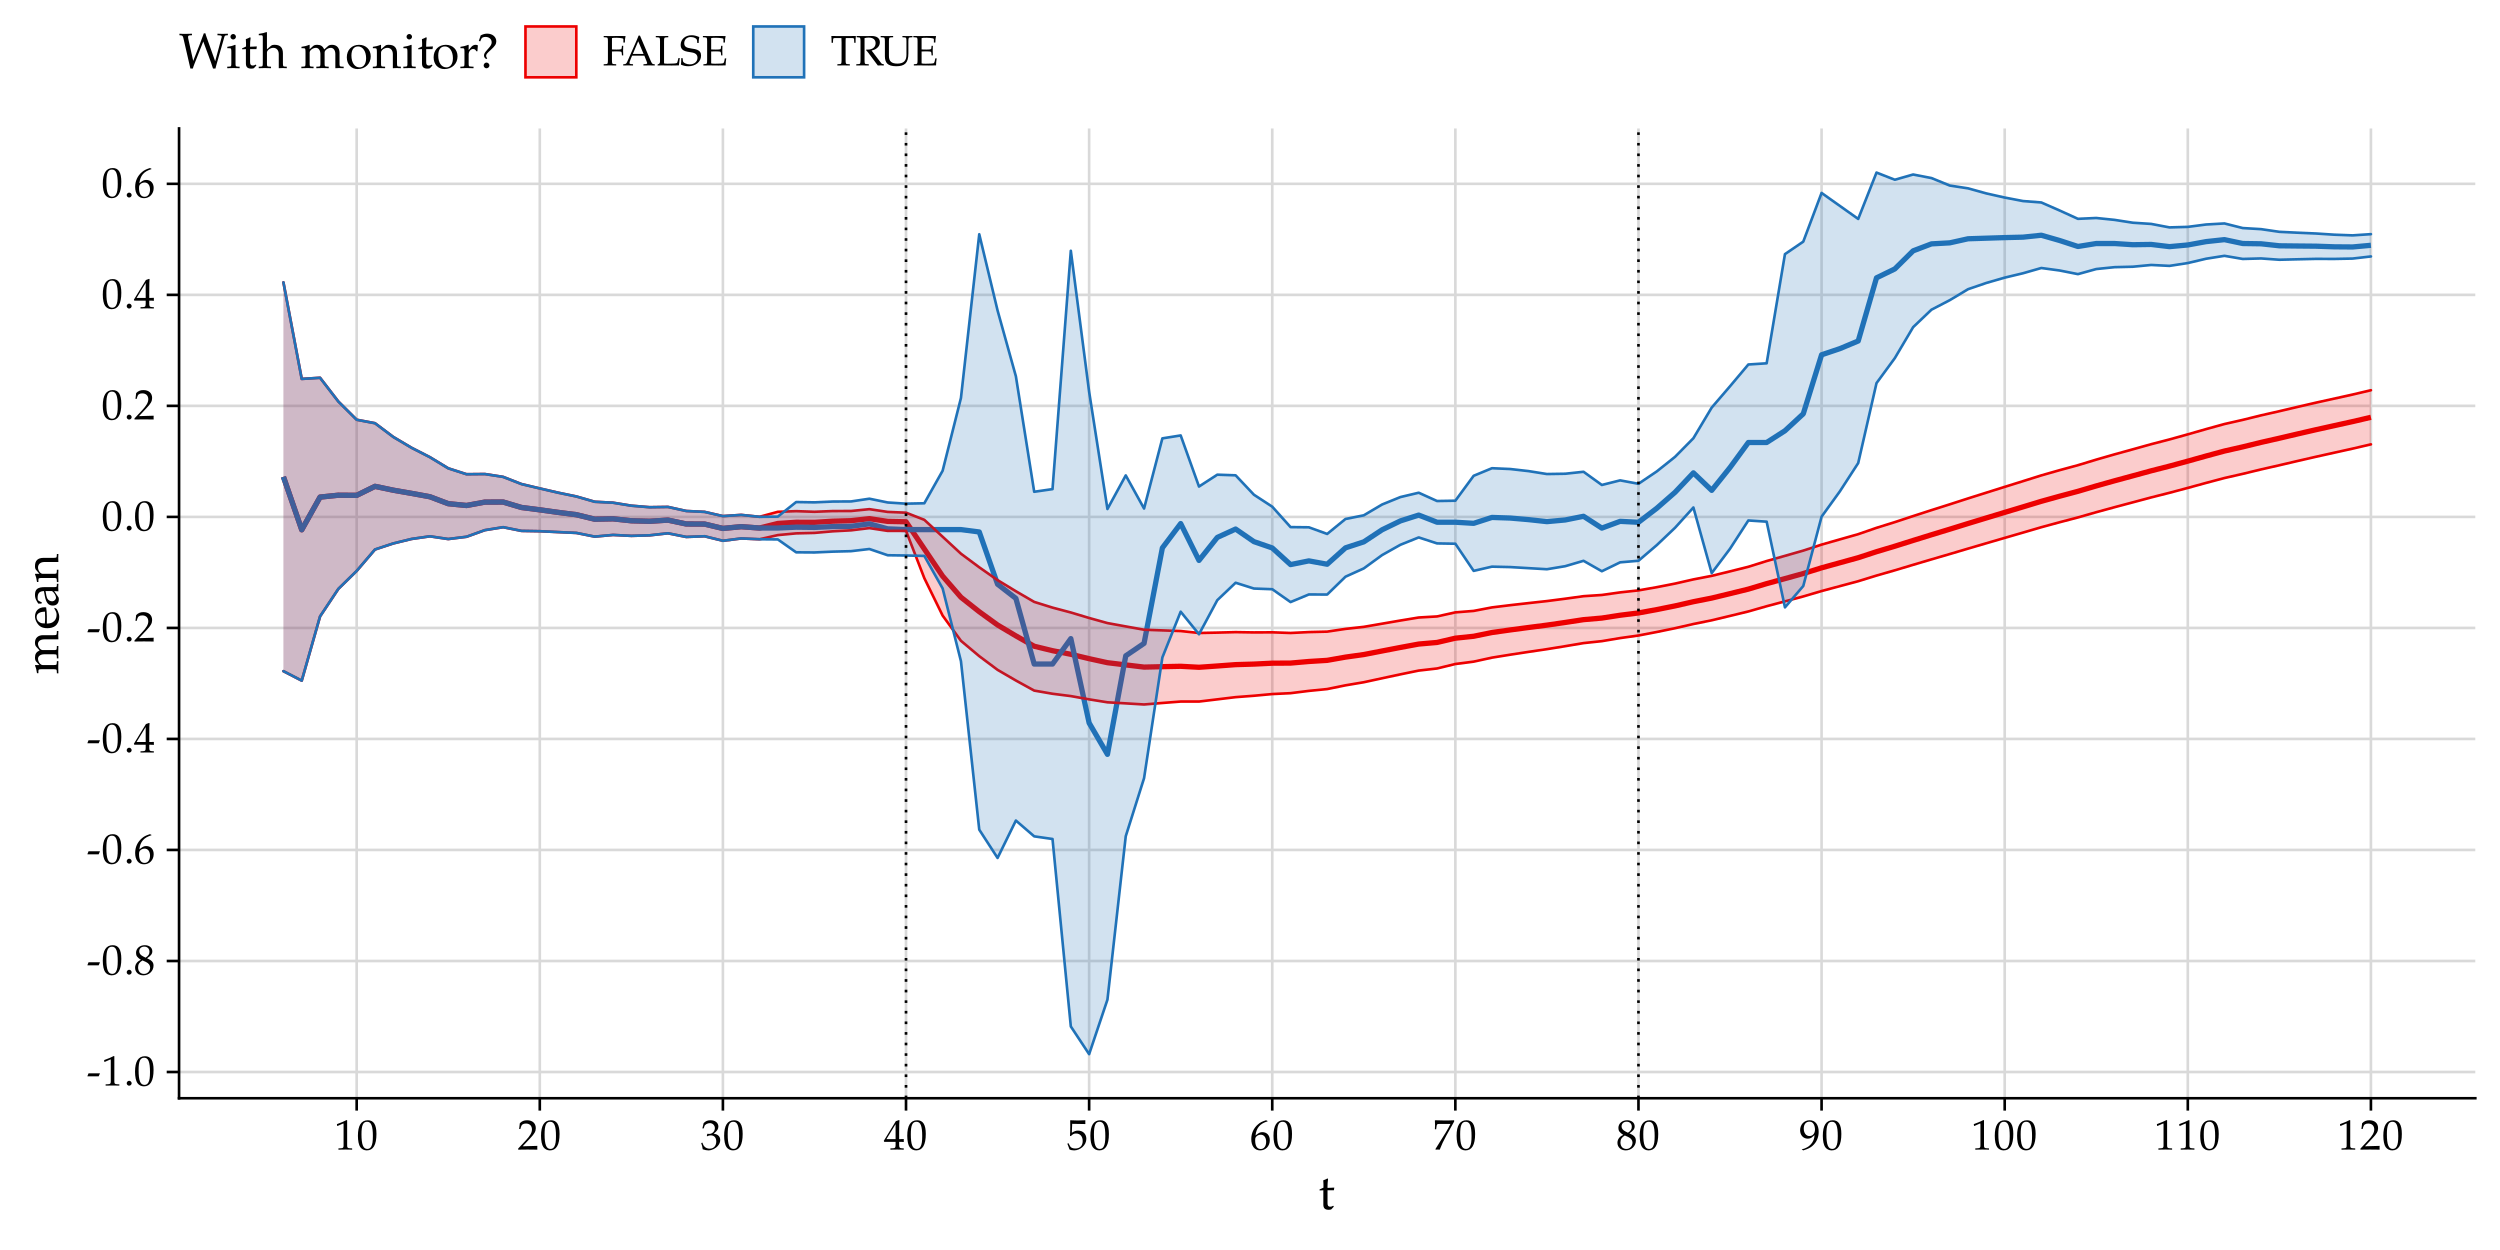 <?xml version="1.0" encoding="UTF-8"?>
<svg xmlns="http://www.w3.org/2000/svg" xmlns:xlink="http://www.w3.org/1999/xlink" width="1008pt" height="504pt" viewBox="0 0 1008 504" version="1.1">
<defs>
<g>
<symbol overflow="visible" id="glyph0-0">
<path style="stroke:none;" d=""/>
</symbol>
<symbol overflow="visible" id="glyph0-1">
<path style="stroke:none;" d="M 4.828 -3.688 L 5.344 -4.828 L 5.266 -4.922 L 0.75 -4.922 L 0.297 -3.766 L 0.375 -3.688 Z M 4.828 -3.688 "/>
</symbol>
<symbol overflow="visible" id="glyph0-2">
<path style="stroke:none;" d="M 1.141 -9.516 L 1.312 -9.516 L 3.531 -10.5 C 3.547 -10.531 3.562 -10.531 3.578 -10.531 C 3.688 -10.531 3.719 -10.375 3.719 -9.953 L 3.719 -1.641 C 3.719 -0.75 3.531 -0.562 2.609 -0.516 L 1.641 -0.469 L 1.641 0.047 C 3.141 0.016 4.094 0 4.469 0 C 4.703 0 5.094 0 5.656 0.016 C 5.891 0.031 6.359 0.031 7.172 0.047 L 7.172 -0.469 L 6.281 -0.516 C 5.344 -0.562 5.156 -0.75 5.156 -1.641 L 5.156 -11.812 L 4.922 -11.891 C 3.766 -11.297 2.625 -10.812 1.031 -10.25 Z M 1.141 -9.516 "/>
</symbol>
<symbol overflow="visible" id="glyph0-3">
<path style="stroke:none;" d="M 2.125 -1.906 C 1.609 -1.906 1.141 -1.422 1.141 -0.906 C 1.141 -0.375 1.609 0.078 2.109 0.078 C 2.656 0.078 3.141 -0.375 3.141 -0.906 C 3.141 -1.422 2.656 -1.906 2.125 -1.906 Z M 2.125 -1.906 "/>
</symbol>
<symbol overflow="visible" id="glyph0-4">
<path style="stroke:none;" d="M 4.516 -11.812 C 1.844 -11.812 0.5 -9.703 0.5 -5.547 C 0.5 -3.547 0.859 -1.812 1.453 -0.984 C 2.062 -0.141 3.016 0.344 4.078 0.344 C 6.672 0.344 7.969 -1.875 7.969 -6.297 C 7.969 -10.031 6.859 -11.812 4.516 -11.812 Z M 4.203 -11.203 C 5.859 -11.203 6.531 -9.531 6.531 -5.422 C 6.531 -3.312 6.344 -2.047 5.875 -1.219 C 5.531 -0.578 5 -0.25 4.297 -0.25 C 2.625 -0.25 1.938 -1.984 1.938 -6.172 C 1.938 -9.797 2.578 -11.203 4.203 -11.203 Z M 4.203 -11.203 "/>
</symbol>
<symbol overflow="visible" id="glyph0-5">
<path style="stroke:none;" d="M 2.875 -5.906 C 2.172 -5.594 1.891 -5.406 1.516 -5.047 C 0.859 -4.391 0.516 -3.609 0.516 -2.719 C 0.516 -0.938 1.922 0.344 3.875 0.344 C 6.125 0.344 7.953 -1.406 7.953 -3.547 C 7.953 -4.906 7.344 -5.641 5.359 -6.531 C 6.922 -7.594 7.469 -8.312 7.469 -9.344 C 7.469 -10.812 6.25 -11.812 4.438 -11.812 C 2.406 -11.812 0.906 -10.5 0.906 -8.703 C 0.906 -7.547 1.359 -6.891 2.875 -5.906 Z M 4.875 -5.062 C 5.969 -4.562 6.594 -3.734 6.594 -2.812 C 6.594 -1.375 5.516 -0.234 4.125 -0.234 C 2.672 -0.234 1.734 -1.25 1.734 -2.859 C 1.734 -4.109 2.234 -4.906 3.5 -5.672 Z M 3.828 -7.25 C 2.75 -7.781 2.188 -8.469 2.188 -9.328 C 2.188 -10.469 3.016 -11.234 4.234 -11.234 C 5.484 -11.234 6.312 -10.406 6.312 -9.156 C 6.312 -8.172 5.875 -7.5 4.766 -6.781 Z M 3.828 -7.25 "/>
</symbol>
<symbol overflow="visible" id="glyph0-6">
<path style="stroke:none;" d="M 2.25 -5.672 C 2.609 -8.781 4.047 -10.453 7.125 -11.375 L 7.125 -11.516 L 6.5 -11.812 C 4.844 -11.266 4.141 -10.922 3.281 -10.172 C 1.516 -8.672 0.547 -6.578 0.547 -4.234 C 0.547 -1.391 1.906 0.344 4.125 0.344 C 6.359 0.344 8.016 -1.406 8.016 -3.75 C 8.016 -5.719 6.844 -7.016 5.016 -7.016 C 4.172 -7.016 3.656 -6.781 2.641 -5.984 Z M 4.359 -5.984 C 5.688 -5.984 6.547 -4.875 6.547 -3.156 C 6.547 -1.375 5.688 -0.219 4.359 -0.219 C 2.875 -0.219 2.109 -1.453 2.109 -3.766 C 2.109 -4.391 2.172 -4.703 2.359 -4.984 C 2.75 -5.578 3.547 -5.984 4.359 -5.984 Z M 4.359 -5.984 "/>
</symbol>
<symbol overflow="visible" id="glyph0-7">
<path style="stroke:none;" d="M 4.797 -3.109 L 4.797 -1.812 C 4.766 -0.75 4.625 -0.562 3.766 -0.516 L 2.703 -0.469 L 2.703 0.047 C 4.25 0.016 4.922 0 5.406 0 C 5.906 0 6.594 0.016 8.094 0.047 L 8.094 -0.469 L 7.266 -0.516 C 6.406 -0.578 6.281 -0.75 6.234 -1.812 L 6.234 -3.109 C 7.25 -3.109 7.609 -3.078 8.094 -3.031 L 8.094 -4.25 C 7.562 -4.203 7.234 -4.203 6.703 -4.203 L 6.234 -4.203 L 6.234 -6.578 C 6.234 -9.781 6.281 -11.359 6.359 -11.812 L 6.156 -11.891 L 4.891 -11.438 L 0.031 -3.5 L 0.219 -3.109 Z M 4.797 -4.203 L 1.109 -4.203 L 4.797 -10.234 Z M 4.797 -4.203 "/>
</symbol>
<symbol overflow="visible" id="glyph0-8">
<path style="stroke:none;" d="M 0.281 -0.391 L 0.281 0.047 C 2.359 0.016 3.344 0 4.094 0 C 4.828 0 5.844 0.016 8.016 0.047 C 7.984 -0.297 7.984 -0.469 7.984 -0.719 C 7.984 -0.953 7.984 -1.125 8.016 -1.484 C 6.047 -1.406 5.266 -1.391 2.094 -1.312 L 5.203 -4.625 C 6.875 -6.391 7.391 -7.344 7.391 -8.625 C 7.391 -10.594 6.047 -11.812 3.875 -11.812 C 2.641 -11.812 1.812 -11.469 0.953 -10.609 L 0.672 -8.281 L 1.172 -8.281 L 1.391 -9.062 C 1.656 -10.062 2.281 -10.484 3.422 -10.484 C 4.922 -10.484 5.844 -9.578 5.844 -8.109 C 5.844 -6.812 5.125 -5.547 3.188 -3.5 Z M 0.281 -0.391 "/>
</symbol>
<symbol overflow="visible" id="glyph0-9">
<path style="stroke:none;" d="M 0.734 -8.531 L 1.266 -8.531 L 1.578 -9.5 C 1.766 -10.078 2.844 -10.656 3.75 -10.656 C 4.844 -10.656 5.766 -9.766 5.766 -8.656 C 5.766 -7.391 4.75 -6.312 3.531 -6.312 C 3.406 -6.312 3.219 -6.328 2.984 -6.344 C 2.953 -6.344 2.844 -6.344 2.719 -6.359 L 2.516 -5.453 L 2.641 -5.344 C 3.297 -5.641 3.594 -5.719 4.078 -5.719 C 5.5 -5.719 6.328 -4.812 6.328 -3.25 C 6.328 -1.516 5.281 -0.359 3.688 -0.359 C 2.875 -0.359 2.172 -0.609 1.688 -1.094 C 1.25 -1.484 1.047 -1.875 0.719 -2.797 L 0.25 -2.625 C 0.609 -1.578 0.75 -0.953 0.859 -0.109 C 1.766 0.203 2.5 0.344 3.156 0.344 C 4.531 0.344 6.109 -0.422 7.047 -1.578 C 7.625 -2.281 7.922 -3.031 7.922 -3.844 C 7.922 -4.672 7.578 -5.375 6.953 -5.812 C 6.531 -6.125 6.125 -6.25 5.281 -6.406 C 6.656 -7.469 7.172 -8.25 7.172 -9.266 C 7.172 -10.797 5.891 -11.812 4 -11.812 C 2.828 -11.812 2.047 -11.484 1.234 -10.656 Z M 0.734 -8.531 "/>
</symbol>
<symbol overflow="visible" id="glyph0-10">
<path style="stroke:none;" d="M 2.172 -10.375 C 4.359 -10.297 5.297 -10.281 7.406 -10.281 L 7.484 -10.375 C 7.453 -10.672 7.453 -10.812 7.453 -11.062 C 7.453 -11.281 7.453 -11.422 7.484 -11.719 L 7.406 -11.812 C 6.156 -11.734 5.406 -11.719 4.422 -11.719 C 3.438 -11.719 2.688 -11.734 1.438 -11.812 L 1.359 -11.719 C 1.375 -10.672 1.391 -9.891 1.391 -9.344 C 1.391 -7.844 1.344 -6.234 1.281 -5.516 L 1.625 -5.422 C 2.438 -6.234 2.891 -6.469 3.734 -6.469 C 5.375 -6.469 6.406 -5.297 6.406 -3.438 C 6.406 -1.547 5.312 -0.422 3.438 -0.422 C 2.5 -0.422 1.656 -0.734 1.422 -1.188 L 0.641 -2.594 L 0.219 -2.344 C 0.609 -1.375 0.828 -0.828 1.062 -0.062 C 1.547 0.203 2.219 0.344 2.969 0.344 C 4.109 0.344 5.328 -0.156 6.297 -0.984 C 7.312 -1.891 7.875 -3.062 7.875 -4.344 C 7.875 -6.281 6.484 -7.641 4.531 -7.641 C 3.703 -7.641 3.078 -7.438 2.016 -6.781 Z M 2.172 -10.375 "/>
</symbol>
<symbol overflow="visible" id="glyph0-11">
<path style="stroke:none;" d="M 0.953 -0.172 L 1.109 0.047 C 1.609 0.016 1.766 0 1.906 0 C 2.047 0 2.188 0.016 2.688 0.047 C 3.406 -1.812 4.25 -3.594 5.375 -5.656 L 8.516 -11.297 L 8.516 -11.812 C 7 -11.734 6.031 -11.719 4.672 -11.719 C 3.375 -11.719 2.547 -11.734 0.922 -11.812 L 0.75 -11.719 C 0.781 -10.656 0.812 -10.188 0.812 -9.922 C 0.812 -9.672 0.781 -9.219 0.75 -8.172 L 1.266 -8.172 L 1.391 -9.141 C 1.531 -10.203 1.625 -10.312 2.438 -10.328 L 7.016 -10.328 C 6.328 -8.938 5.797 -7.938 5.141 -6.891 Z M 0.953 -0.172 "/>
</symbol>
<symbol overflow="visible" id="glyph0-12">
<path style="stroke:none;" d="M 1.641 0.344 C 3.547 -0.281 4.375 -0.672 5.297 -1.453 C 6.953 -2.875 7.828 -4.844 7.828 -7.141 C 7.828 -10.047 6.438 -11.812 4.188 -11.812 C 1.984 -11.812 0.344 -10.094 0.344 -7.797 C 0.344 -5.812 1.625 -4.391 3.406 -4.391 C 4 -4.391 4.656 -4.578 4.969 -4.828 L 6.172 -5.828 C 6.031 -2.953 4.172 -0.844 1.062 -0.078 L 1.062 0.047 Z M 4.109 -11.25 C 4.891 -11.25 5.453 -10.922 5.828 -10.234 C 6.141 -9.688 6.344 -8.844 6.344 -8.094 C 6.344 -6.5 5.453 -5.438 4.109 -5.438 C 2.75 -5.438 1.812 -6.656 1.812 -8.438 C 1.812 -10.172 2.688 -11.25 4.109 -11.25 Z M 4.109 -11.25 "/>
</symbol>
<symbol overflow="visible" id="glyph0-13">
<path style="stroke:none;" d="M 3.703 -5.609 C 4.141 -5.641 4.625 -5.656 5.469 -5.656 C 6.719 -5.656 7.203 -5.609 7.5 -5.453 L 7.641 -5.016 L 7.734 -4.016 L 8.25 -4.016 C 8.203 -5.172 8.188 -5.578 8.188 -5.906 C 8.188 -6.234 8.203 -6.75 8.25 -7.906 L 7.734 -7.906 L 7.641 -7.016 C 7.625 -6.859 7.578 -6.703 7.5 -6.562 C 7.203 -6.422 6.719 -6.375 5.594 -6.375 C 4.766 -6.375 4.297 -6.391 3.703 -6.422 L 3.703 -11 C 4.219 -11.125 4.547 -11.141 5.547 -11.141 C 6.359 -11.141 7.344 -11.031 7.844 -10.906 C 8.266 -10.797 8.312 -10.719 8.312 -10.312 L 8.312 -9.203 L 8.906 -9.203 C 8.906 -10.234 9 -11.031 9.188 -11.812 C 8.359 -11.844 7.875 -11.859 7.094 -11.859 L 5.266 -11.844 C 4.422 -11.828 3.812 -11.812 3.391 -11.812 C 2.797 -11.812 2 -11.828 0.375 -11.859 L 0.375 -11.344 L 1.203 -11.297 C 1.984 -11.25 2.062 -11.141 2.078 -9.75 L 2.078 -2.062 C 2.062 -0.688 1.984 -0.547 1.203 -0.516 L 0.375 -0.469 L 0.375 0.047 C 1.391 0.016 1.984 0 2.875 0 C 3.766 0 4.391 0.016 5.406 0.047 L 5.406 -0.469 L 4.578 -0.516 C 3.781 -0.547 3.719 -0.672 3.703 -2.062 Z M 3.703 -5.609 "/>
</symbol>
<symbol overflow="visible" id="glyph0-14">
<path style="stroke:none;" d="M 7 -12 L 6.438 -12 C 6.172 -11.312 5.891 -10.641 5.781 -10.375 C 5.5 -9.75 5.156 -8.953 4.875 -8.297 L 1.812 -1.359 C 1.609 -0.859 1.266 -0.547 0.891 -0.516 L 0.25 -0.469 L 0.25 0.047 C 1.422 0.016 1.797 0 2.125 0 C 2.422 0 2.953 0.016 4.203 0.047 L 4.203 -0.469 L 3.562 -0.516 C 2.969 -0.562 2.75 -0.688 2.75 -0.953 C 2.75 -1.203 2.984 -1.906 3.344 -2.781 L 3.828 -3.922 L 8.766 -3.922 L 9.547 -1.953 C 9.859 -1.188 9.906 -1.031 9.906 -0.859 C 9.906 -0.672 9.656 -0.547 9.203 -0.516 L 8.406 -0.469 L 8.406 0.047 C 9.797 0.016 10.422 0 10.781 0 C 11.156 0 11.625 0.016 12.953 0.047 L 12.953 -0.469 L 12.375 -0.516 C 11.938 -0.578 11.734 -0.859 11.141 -2.266 Z M 4.109 -4.609 L 6.297 -9.719 L 8.453 -4.609 Z M 4.109 -4.609 "/>
</symbol>
<symbol overflow="visible" id="glyph0-15">
<path style="stroke:none;" d="M 5.406 -11.344 L 5.406 -11.859 C 4.375 -11.828 3.75 -11.812 2.875 -11.812 C 2.016 -11.812 1.406 -11.828 0.375 -11.859 L 0.375 -11.344 L 1.203 -11.297 C 1.984 -11.25 2.062 -11.141 2.078 -9.75 L 2.078 -1.625 C 2.078 -1.109 1.922 -0.75 1.641 -0.609 L 1.109 -0.344 L 1.109 0.047 C 1.953 0.016 2.359 0 2.812 0 C 3 0 3.25 0 3.609 0.016 C 5.203 0.031 6.312 0.047 6.812 0.047 C 7.406 0.047 8.094 0.031 9.688 0 C 9.781 -0.703 9.859 -1.188 10.047 -2.953 L 9.5 -2.953 L 9.297 -2.094 C 9.266 -2.047 9.25 -1.922 9.234 -1.906 C 9.141 -1.406 9.016 -1.062 8.906 -0.984 C 8.688 -0.781 7.219 -0.672 5.109 -0.672 C 4.516 -0.672 4.125 -0.703 3.703 -0.812 L 3.703 -9.75 C 3.719 -11.141 3.781 -11.25 4.578 -11.297 Z M 5.406 -11.344 "/>
</symbol>
<symbol overflow="visible" id="glyph0-16">
<path style="stroke:none;" d="M 7.656 -9.016 C 7.656 -9.938 7.734 -10.547 7.906 -11.438 C 6.531 -11.984 5.781 -12.156 4.812 -12.156 C 2.266 -12.156 0.406 -10.547 0.406 -8.297 C 0.406 -7.438 0.641 -6.844 1.125 -6.375 C 1.719 -5.844 2.5 -5.578 4.172 -5.344 C 5.469 -5.156 6.062 -4.969 6.531 -4.578 C 6.969 -4.219 7.188 -3.719 7.188 -3.062 C 7.188 -1.531 5.891 -0.406 4.094 -0.406 C 2.75 -0.406 1.406 -1.062 1.312 -1.781 L 1.188 -2.938 L 0.641 -2.938 C 0.641 -1.609 0.609 -1.062 0.516 -0.312 C 1.484 0.141 2.469 0.344 3.484 0.344 C 6.469 0.344 8.625 -1.453 8.625 -3.938 C 8.625 -5.125 8.156 -5.828 7.047 -6.297 C 6.516 -6.516 6.062 -6.609 4.672 -6.812 C 2.594 -7.078 1.844 -7.641 1.844 -8.969 C 1.844 -10.406 2.938 -11.438 4.438 -11.438 C 5.109 -11.438 5.734 -11.297 6.203 -11.031 C 6.766 -10.75 6.953 -10.484 7.016 -10 L 7.109 -9.016 Z M 7.656 -9.016 "/>
</symbol>
<symbol overflow="visible" id="glyph0-17">
<path style="stroke:none;" d="M 0.578 -0.469 L 0.578 0.047 C 1.703 0.016 2.219 0 2.703 0 C 2.984 0 3.359 0 3.906 0.016 C 5.203 0.031 6.156 0.047 6.672 0.047 C 7.25 0.047 7.953 0.031 9.531 0 C 9.531 -1 9.641 -1.922 9.797 -2.812 L 9.203 -2.812 C 9.125 -2.25 9.062 -1.891 9.016 -1.734 C 8.891 -1.25 8.734 -0.953 8.594 -0.891 C 8.328 -0.75 7.031 -0.672 5.359 -0.672 C 4.469 -0.672 4.203 -0.688 3.703 -0.812 L 3.703 -5.609 C 4.141 -5.641 4.625 -5.656 5.469 -5.656 C 6.734 -5.656 7.203 -5.609 7.5 -5.453 L 7.641 -5.016 L 7.734 -4.016 L 8.25 -4.016 C 8.203 -5.141 8.188 -5.547 8.188 -5.906 C 8.188 -6.25 8.203 -6.766 8.25 -7.906 L 7.734 -7.906 L 7.641 -7.016 C 7.625 -6.859 7.594 -6.703 7.5 -6.562 C 7.203 -6.422 6.719 -6.375 5.594 -6.375 C 4.766 -6.375 4.297 -6.391 3.703 -6.422 L 3.703 -11 C 4.234 -11.125 4.578 -11.141 5.734 -11.141 C 6.656 -11.141 7.656 -11.031 8.188 -10.906 C 8.609 -10.797 8.656 -10.719 8.656 -10.312 L 8.656 -9.203 L 9.25 -9.203 C 9.25 -10.234 9.344 -11.062 9.531 -11.812 C 8.703 -11.844 8.188 -11.859 7.406 -11.859 C 6.953 -11.859 6.391 -11.859 5.703 -11.844 C 4.594 -11.828 3.812 -11.812 3.422 -11.812 C 2.719 -11.812 2 -11.828 0.375 -11.859 L 0.375 -11.344 L 1.203 -11.297 C 1.984 -11.25 2.062 -11.141 2.078 -9.75 L 2.078 -2.062 C 2.062 -0.672 2 -0.578 1.203 -0.516 Z M 0.578 -0.469 "/>
</symbol>
<symbol overflow="visible" id="glyph0-18">
<path style="stroke:none;" d="M 2.75 -0.469 L 2.75 0.047 C 3.75 0.016 4.359 0 5.25 0 C 6.141 0 6.75 0.016 7.766 0.047 L 7.766 -0.469 L 6.938 -0.516 C 6.156 -0.547 6.078 -0.688 6.062 -2.062 L 6.062 -9.312 C 6.062 -10.188 6.078 -10.531 6.141 -11.016 L 8.797 -11.016 C 9.297 -11 9.438 -10.891 9.484 -10.453 L 9.547 -9.109 L 10.078 -9.109 C 10.078 -10.219 10.109 -10.891 10.203 -11.859 L 7.922 -11.828 C 6.938 -11.812 6.766 -11.812 6.5 -11.812 L 3.781 -11.812 C 3.578 -11.812 2.672 -11.828 1.469 -11.844 L 0.312 -11.859 C 0.391 -10.891 0.422 -10.219 0.422 -9.109 L 0.953 -9.109 L 1.031 -10.453 C 1.062 -10.891 1.203 -11 1.719 -11.016 L 4.375 -11.016 C 4.422 -10.484 4.438 -10.094 4.438 -9.312 L 4.438 -2.062 C 4.422 -0.672 4.359 -0.547 3.562 -0.516 Z M 2.75 -0.469 "/>
</symbol>
<symbol overflow="visible" id="glyph0-19">
<path style="stroke:none;" d="M 3.703 -11 C 4.297 -11.156 4.797 -11.203 5.375 -11.203 C 7.172 -11.203 8.156 -10.391 8.156 -8.938 C 8.156 -7.359 6.922 -6.359 4.922 -6.359 C 4.812 -6.359 4.641 -6.359 4.422 -6.375 L 4.312 -6.172 C 4.516 -5.953 4.562 -5.891 4.766 -5.656 C 5 -5.375 5.078 -5.297 5.203 -5.109 L 8.359 -0.875 C 8.656 -0.5 8.891 -0.188 9.062 0.047 C 9.766 0.016 10.031 0 10.234 0 C 10.422 0 10.656 0.016 11.469 0.047 L 11.469 -0.469 C 10.922 -0.516 10.641 -0.609 10.422 -0.906 L 6.531 -5.984 C 7.484 -6.219 7.938 -6.406 8.5 -6.812 C 9.406 -7.438 9.875 -8.297 9.875 -9.297 C 9.875 -10.953 8.672 -11.859 6.516 -11.859 C 6.375 -11.859 6.375 -11.859 5.719 -11.844 L 4.953 -11.828 C 4.078 -11.812 4.062 -11.812 3.531 -11.812 C 2.828 -11.812 2.094 -11.828 0.5 -11.859 L 0.5 -11.344 L 1.203 -11.297 C 2 -11.234 2.062 -11.141 2.078 -9.75 L 2.078 -2.062 C 2.062 -0.688 1.984 -0.547 1.203 -0.516 L 0.375 -0.469 L 0.375 0.047 C 1.391 0.016 1.984 0 2.875 0 C 3.766 0 4.391 0.016 5.406 0.047 L 5.406 -0.469 L 4.578 -0.516 C 3.781 -0.547 3.719 -0.672 3.703 -2.062 Z M 3.703 -11 "/>
</symbol>
<symbol overflow="visible" id="glyph0-20">
<path style="stroke:none;" d="M 13.016 -11.344 L 13.016 -11.859 C 11.891 -11.828 11.344 -11.812 10.969 -11.812 C 10.609 -11.812 10.141 -11.828 8.969 -11.859 L 8.969 -11.344 L 9.719 -11.297 C 10.531 -11.234 10.578 -11.141 10.594 -9.75 L 10.594 -4.266 C 10.594 -1.844 9.422 -0.719 6.938 -0.719 C 4.562 -0.719 3.531 -1.656 3.531 -3.859 L 3.531 -9.75 C 3.547 -11.125 3.609 -11.266 4.406 -11.297 L 5.234 -11.344 L 5.234 -11.859 C 4.203 -11.828 3.578 -11.812 2.703 -11.812 C 1.844 -11.812 1.234 -11.828 0.203 -11.859 L 0.203 -11.344 L 1.031 -11.297 C 1.812 -11.25 1.891 -11.141 1.906 -9.75 L 1.906 -3.672 C 1.906 -2.328 2.219 -1.391 2.859 -0.719 C 3.547 -0.016 4.766 0.344 6.484 0.344 C 8.25 0.344 9.422 -0.016 10.203 -0.781 C 11 -1.609 11.375 -2.891 11.375 -4.797 L 11.375 -9.75 C 11.406 -11.141 11.453 -11.234 12.25 -11.297 Z M 13.016 -11.344 "/>
</symbol>
<symbol overflow="visible" id="glyph1-0">
<path style="stroke:none;" d=""/>
</symbol>
<symbol overflow="visible" id="glyph1-1">
<path style="stroke:none;" d="M 1.953 -7.641 L 1.953 -1.875 C 1.953 -0.406 2.625 0.234 4.156 0.234 C 4.625 0.234 5.094 0.141 5.219 0 L 6.188 -1.062 L 5.922 -1.406 C 5.406 -1.094 5.141 -1.016 4.734 -1.016 C 3.953 -1.016 3.641 -1.422 3.641 -2.406 L 3.641 -7.641 L 6.203 -7.641 L 6.375 -8.719 L 3.641 -8.594 L 3.641 -9.359 C 3.641 -10.188 3.703 -11.047 3.859 -12.203 L 3.625 -12.422 C 3.125 -12.125 2.547 -11.859 1.922 -11.656 C 1.984 -11.094 2 -10.703 2 -10.078 L 2 -8.688 L 0.438 -7.984 L 0.438 -7.562 Z M 1.953 -7.641 "/>
</symbol>
<symbol overflow="visible" id="glyph1-2">
<path style="stroke:none;" d="M 14.688 0.188 C 14.766 -0.125 14.812 -0.406 14.844 -0.5 C 14.859 -0.594 15 -1.078 15.219 -1.844 L 18.281 -12.594 C 18.406 -12.984 18.594 -13.141 19.047 -13.188 L 19.688 -13.234 L 19.688 -13.844 L 17.578 -13.781 L 17.406 -13.781 C 17.188 -13.781 17.156 -13.781 15.484 -13.844 L 15.484 -13.234 L 16.281 -13.188 C 16.984 -13.125 17.203 -13.016 17.219 -12.703 C 17.219 -12.641 17.219 -12.578 17.203 -12.516 L 14.562 -2.734 L 11.281 -11.953 C 10.844 -13.156 10.781 -13.344 10.625 -14 L 9.984 -14 C 9.562 -12.766 9.234 -11.906 8.188 -9.188 L 5.703 -2.875 L 3.703 -11.859 C 3.641 -12.094 3.625 -12.312 3.625 -12.516 C 3.625 -12.953 3.812 -13.141 4.359 -13.188 L 5.203 -13.234 L 5.203 -13.844 L 2.688 -13.781 L 2.5 -13.781 L 1.344 -13.797 C 1.141 -13.812 0.719 -13.812 0.156 -13.844 L 0.156 -13.234 L 0.719 -13.188 C 1.297 -13.141 1.547 -12.906 1.719 -12.188 L 4.094 -1.875 C 4.203 -1.438 4.297 -0.984 4.359 -0.734 C 4.406 -0.594 4.453 -0.234 4.562 0.188 L 5.562 0.188 C 5.734 -0.453 5.906 -0.922 6.281 -1.875 L 9.766 -10.719 L 12.266 -3.938 C 12.922 -2.156 12.984 -2 13.688 0.188 Z M 14.688 0.188 "/>
</symbol>
<symbol overflow="visible" id="glyph1-3">
<path style="stroke:none;" d="M 3.766 -9.297 L 3.578 -9.375 C 2.594 -8.953 1.5 -8.688 0.453 -8.562 L 0.453 -8 L 1.203 -8 C 2.016 -7.984 2.062 -7.906 2.078 -6.547 L 2.078 -2.047 C 2.078 -0.734 2.016 -0.656 1.344 -0.594 L 0.422 -0.547 L 0.422 0.062 C 1.812 0.016 2.406 0 2.922 0 C 3.438 0 4.016 0.016 5.422 0.062 L 5.422 -0.547 L 4.5 -0.594 C 3.797 -0.688 3.781 -0.719 3.766 -2.047 Z M 2.844 -13.734 C 2.234 -13.734 1.719 -13.219 1.719 -12.625 C 1.719 -12.047 2.234 -11.516 2.812 -11.516 C 3.406 -11.516 3.938 -12.047 3.938 -12.625 C 3.938 -13.188 3.406 -13.734 2.844 -13.734 Z M 2.844 -13.734 "/>
</symbol>
<symbol overflow="visible" id="glyph1-4">
<path style="stroke:none;" d="M 0.125 -0.547 L 0.125 0.062 C 1.406 0.016 1.953 0 2.594 0 C 3.234 0 3.797 0.016 5.078 0.062 L 5.078 -0.547 L 4.188 -0.594 C 3.484 -0.656 3.438 -0.734 3.438 -2.047 L 3.438 -6.281 C 3.438 -7.188 4.766 -8.156 5.984 -8.156 C 7.312 -8.156 8.203 -7.156 8.203 -5.625 L 8.203 0.062 C 9.125 0.016 9.438 0 9.781 0 C 10.078 0 10.438 0.016 11.438 0.062 L 11.438 -0.547 L 10.625 -0.594 C 9.922 -0.656 9.906 -0.734 9.875 -2.047 L 9.875 -5.906 C 9.875 -8.234 8.781 -9.375 6.547 -9.375 C 5.797 -9.375 5.375 -9.266 4.953 -8.875 L 3.438 -7.562 L 3.438 -14.359 L 3.266 -14.516 C 2.375 -14.188 1.719 -14.016 0.141 -13.781 L 0.141 -13.219 L 1.266 -13.219 C 1.625 -13.219 1.766 -13 1.766 -12.406 L 1.766 -2.047 C 1.734 -0.734 1.719 -0.656 1.016 -0.594 Z M 0.125 -0.547 "/>
</symbol>
<symbol overflow="visible" id="glyph1-5">
<path style="stroke:none;" d=""/>
</symbol>
<symbol overflow="visible" id="glyph1-6">
<path style="stroke:none;" d="M 0.312 -0.547 L 0.312 0.062 C 1.719 0.016 2.281 0 2.859 0 C 3.484 0 4.016 0.016 5.234 0.062 L 5.234 -0.547 L 4.406 -0.594 C 3.703 -0.656 3.656 -0.734 3.656 -2.047 L 3.656 -6.281 C 3.656 -7.188 4.984 -8.156 6.188 -8.156 C 7.266 -8.156 8 -7.141 8 -5.625 L 8 -2.047 C 8 -0.734 7.938 -0.656 7.266 -0.594 L 6.344 -0.547 L 6.344 0.062 C 7.734 0.016 8.312 0 8.844 0 C 9.359 0 9.922 0.016 11.344 0.062 L 11.344 -0.547 L 10.422 -0.594 C 9.719 -0.688 9.703 -0.719 9.688 -2.047 L 9.688 -6.281 C 9.688 -7.188 11 -8.156 12.203 -8.156 C 13.281 -8.156 14.016 -7.141 14.016 -5.625 L 14.016 0.062 C 14.922 0.016 15.266 0 15.594 0 C 15.906 0 16.281 0.016 17.375 0.062 L 17.375 -0.547 L 16.438 -0.594 C 15.734 -0.688 15.719 -0.719 15.703 -2.047 L 15.703 -6.156 C 15.703 -8.141 14.547 -9.375 12.703 -9.375 C 11.984 -9.375 11.422 -9.219 11.062 -8.875 L 9.547 -7.516 C 8.906 -8.859 8.094 -9.375 6.703 -9.375 C 5.953 -9.375 5.406 -9.219 5.047 -8.875 L 3.656 -7.594 L 3.656 -9.297 L 3.484 -9.375 C 2.5 -8.953 1.406 -8.688 0.359 -8.562 L 0.359 -8 L 1.094 -8 C 1.922 -7.984 1.953 -7.906 1.984 -6.547 L 1.984 -2.047 C 1.953 -0.734 1.938 -0.656 1.234 -0.594 Z M 0.312 -0.547 "/>
</symbol>
<symbol overflow="visible" id="glyph1-7">
<path style="stroke:none;" d="M 5.578 -9.375 C 2.656 -9.375 0.641 -7.312 0.641 -4.344 C 0.641 -1.516 2.406 0.406 5 0.406 C 8.078 0.406 10.281 -1.734 10.281 -4.734 C 10.281 -7.453 8.312 -9.375 5.578 -9.375 Z M 5.219 -8.719 C 7.078 -8.719 8.422 -6.719 8.422 -4 C 8.422 -1.688 7.422 -0.266 5.781 -0.266 C 3.812 -0.266 2.5 -2.188 2.5 -5.016 C 2.5 -7.422 3.453 -8.719 5.219 -8.719 Z M 5.219 -8.719 "/>
</symbol>
<symbol overflow="visible" id="glyph1-8">
<path style="stroke:none;" d="M 8.203 0.062 C 9.125 0.016 9.438 0 9.781 0 C 10.078 0 10.438 0.016 11.438 0.062 L 11.438 -0.547 L 10.625 -0.594 C 9.922 -0.656 9.906 -0.734 9.875 -2.047 L 9.875 -5.906 C 9.875 -8.234 8.781 -9.375 6.547 -9.375 C 5.797 -9.375 5.375 -9.266 4.953 -8.875 L 3.438 -7.562 L 3.438 -9.297 L 3.266 -9.375 C 2.281 -8.953 1.188 -8.688 0.141 -8.562 L 0.141 -8 L 0.875 -8 C 1.703 -7.984 1.734 -7.906 1.766 -6.547 L 1.766 -2.047 C 1.766 -0.734 1.703 -0.656 1.016 -0.594 L 0.125 -0.547 L 0.125 0.062 C 1.406 0.016 1.953 0 2.594 0 C 3.234 0 3.797 0.016 5.078 0.062 L 5.078 -0.547 L 4.188 -0.594 C 3.484 -0.656 3.438 -0.734 3.438 -2.047 L 3.438 -6.281 C 3.438 -7.188 4.766 -8.156 5.984 -8.156 C 7.312 -8.156 8.203 -7.156 8.203 -5.625 Z M 8.203 0.062 "/>
</symbol>
<symbol overflow="visible" id="glyph1-9">
<path style="stroke:none;" d="M 0.422 -0.547 L 0.422 0.062 C 1.734 0.016 2.312 0 2.875 0 C 3.359 0 4.094 0.016 5.734 0.062 L 5.734 -0.547 L 4.703 -0.594 C 3.781 -0.656 3.766 -0.688 3.766 -2.047 L 3.766 -5.484 C 3.766 -6.703 4.562 -7.688 5.547 -7.688 C 6.141 -7.688 6.562 -7.406 6.875 -6.766 L 7.297 -6.766 L 7.484 -9.156 C 7.234 -9.297 6.906 -9.375 6.547 -9.375 C 5.938 -9.375 5.297 -9.062 4.875 -8.562 L 3.766 -7.234 L 3.766 -9.297 L 3.578 -9.375 C 2.594 -8.953 1.5 -8.688 0.453 -8.562 L 0.453 -8 L 1.203 -8 C 2.016 -7.984 2.062 -7.906 2.078 -6.547 L 2.078 -2.047 C 2.062 -0.734 2.047 -0.656 1.344 -0.594 Z M 0.422 -0.547 "/>
</symbol>
<symbol overflow="visible" id="glyph1-10">
<path style="stroke:none;" d="M 0.859 -10.922 L 1.438 -10.766 L 1.844 -11.719 C 2.062 -12.266 2.688 -12.562 3.578 -12.562 C 5.016 -12.562 6.047 -11.656 6.047 -10.375 C 6.047 -9.578 5.688 -8.938 4.5 -7.641 C 3.281 -6.297 2.953 -5.766 2.953 -5.078 C 2.953 -4.484 3.234 -4 3.844 -3.625 L 4.266 -3.906 C 3.938 -4.297 3.812 -4.547 3.812 -4.859 C 3.812 -5.516 4.078 -5.859 5.703 -7.344 C 7.422 -8.906 7.906 -9.656 7.906 -10.797 C 7.906 -12.562 6.344 -13.875 4.281 -13.875 C 3.375 -13.875 2.688 -13.703 1.625 -13.188 Z M 3.953 -2.219 C 3.359 -2.219 2.812 -1.656 2.812 -1.062 C 2.812 -0.438 3.359 0.094 3.938 0.094 C 4.578 0.094 5.141 -0.438 5.141 -1.062 C 5.141 -1.656 4.578 -2.219 3.953 -2.219 Z M 3.953 -2.219 "/>
</symbol>
<symbol overflow="visible" id="glyph2-0">
<path style="stroke:none;" d=""/>
</symbol>
<symbol overflow="visible" id="glyph2-1">
<path style="stroke:none;" d="M -0.547 -0.312 L 0.062 -0.312 C 0.016 -1.719 0 -2.281 0 -2.859 C 0 -3.484 0.016 -4.016 0.062 -5.234 L -0.547 -5.234 L -0.594 -4.406 C -0.656 -3.703 -0.734 -3.656 -2.047 -3.656 L -6.281 -3.656 C -7.188 -3.656 -8.156 -4.984 -8.156 -6.188 C -8.156 -7.266 -7.141 -8 -5.625 -8 L -2.047 -8 C -0.734 -8 -0.656 -7.938 -0.594 -7.266 L -0.547 -6.344 L 0.062 -6.344 C 0.016 -7.734 0 -8.312 0 -8.844 C 0 -9.359 0.016 -9.922 0.062 -11.344 L -0.547 -11.344 L -0.594 -10.422 C -0.688 -9.719 -0.719 -9.703 -2.047 -9.688 L -6.281 -9.688 C -7.188 -9.688 -8.156 -11 -8.156 -12.203 C -8.156 -13.281 -7.141 -14.016 -5.625 -14.016 L 0.062 -14.016 C 0.016 -14.922 0 -15.266 0 -15.594 C 0 -15.906 0.016 -16.281 0.062 -17.375 L -0.547 -17.375 L -0.594 -16.438 C -0.688 -15.734 -0.719 -15.719 -2.047 -15.703 L -6.156 -15.703 C -8.141 -15.703 -9.375 -14.547 -9.375 -12.703 C -9.375 -11.984 -9.219 -11.422 -8.875 -11.062 L -7.516 -9.547 C -8.859 -8.906 -9.375 -8.094 -9.375 -6.703 C -9.375 -5.953 -9.219 -5.406 -8.875 -5.047 L -7.594 -3.656 L -9.297 -3.656 L -9.375 -3.484 C -8.953 -2.5 -8.688 -1.406 -8.562 -0.359 L -8 -0.359 L -8 -1.094 C -7.984 -1.922 -7.906 -1.953 -6.547 -1.984 L -2.047 -1.984 C -0.734 -1.953 -0.656 -1.938 -0.594 -1.234 Z M -0.547 -0.312 "/>
</symbol>
<symbol overflow="visible" id="glyph2-2">
<path style="stroke:none;" d="M -1.406 -8.734 L -1.594 -8.484 C -0.844 -7.219 -0.656 -6.734 -0.656 -5.875 C -0.656 -4.578 -1.234 -3.5 -2.219 -2.938 C -2.859 -2.562 -3.438 -2.422 -4.594 -2.375 L -4.594 -5.297 C -4.594 -6.734 -4.688 -7.656 -4.875 -8.922 C -5.156 -8.938 -5.344 -8.953 -5.578 -8.953 C -7.875 -8.953 -9.375 -7.484 -9.375 -5.219 C -9.375 -4.5 -9.125 -3.641 -8.641 -2.812 C -7.688 -1.188 -6.453 -0.516 -4.359 -0.516 C -3.125 -0.516 -2.047 -0.812 -1.281 -1.359 C -0.219 -2.156 0.406 -3.484 0.406 -5 C 0.406 -5.766 0.234 -6.484 -0.125 -7.297 C -0.344 -7.812 -0.594 -8.266 -0.719 -8.344 Z M -5.344 -7.188 C -5.297 -6.156 -5.281 -5.688 -5.281 -4.938 C -5.281 -4 -5.297 -3.5 -5.406 -2.422 C -6.344 -2.422 -6.781 -2.5 -7.312 -2.766 C -8.188 -3.188 -8.719 -4.016 -8.719 -4.984 C -8.719 -5.656 -8.453 -6.188 -7.922 -6.547 C -7.266 -6.984 -6.688 -7.125 -5.344 -7.188 Z M -5.344 -7.188 "/>
</symbol>
<symbol overflow="visible" id="glyph2-3">
<path style="stroke:none;" d="M -1.641 -6.484 L 0.062 -6.375 C 0.016 -7.359 0 -7.656 0 -7.938 C 0 -8.203 0 -8.312 0.047 -9 L 0.062 -9.422 L -0.547 -9.422 L -0.578 -8.641 C -0.641 -8.125 -0.703 -8.094 -1.734 -8.078 L -5.406 -8.078 C -8.312 -8.078 -9.375 -7.234 -9.375 -4.922 C -9.375 -4.047 -9.156 -3.266 -8.703 -2.5 L -8.062 -1.438 L -6.766 -1.438 L -6.625 -1.953 L -7.234 -2.219 C -8.188 -2.641 -8.312 -2.844 -8.312 -3.766 C -8.312 -5.641 -7.578 -6.422 -5.766 -6.484 L -5.406 -4.5 C -4.906 -1.781 -3.953 -0.641 -2.203 -0.641 C -0.656 -0.641 0.234 -1.562 0.234 -3.156 C 0.234 -3.547 0.188 -3.859 0.078 -4 Z M -2.484 -6.484 C -1.656 -5.906 -0.906 -4.641 -0.906 -3.859 C -0.906 -3.047 -1.625 -2.359 -2.5 -2.359 C -3.234 -2.359 -3.938 -2.766 -4.312 -3.344 C -4.625 -3.859 -4.906 -4.953 -5.125 -6.484 Z M -2.484 -6.484 "/>
</symbol>
<symbol overflow="visible" id="glyph2-4">
<path style="stroke:none;" d="M 0.062 -8.203 C 0.016 -9.125 0 -9.438 0 -9.781 C 0 -10.078 0.016 -10.438 0.062 -11.438 L -0.547 -11.438 L -0.594 -10.625 C -0.656 -9.922 -0.734 -9.906 -2.047 -9.875 L -5.906 -9.875 C -8.234 -9.875 -9.375 -8.781 -9.375 -6.547 C -9.375 -5.797 -9.266 -5.375 -8.875 -4.953 L -7.562 -3.438 L -9.297 -3.438 L -9.375 -3.266 C -8.953 -2.281 -8.688 -1.188 -8.562 -0.141 L -8 -0.141 L -8 -0.875 C -7.984 -1.703 -7.906 -1.734 -6.547 -1.766 L -2.047 -1.766 C -0.734 -1.766 -0.656 -1.703 -0.594 -1.016 L -0.547 -0.125 L 0.062 -0.125 C 0.016 -1.406 0 -1.953 0 -2.594 C 0 -3.234 0.016 -3.797 0.062 -5.078 L -0.547 -5.078 L -0.594 -4.188 C -0.656 -3.484 -0.734 -3.438 -2.047 -3.438 L -6.281 -3.438 C -7.188 -3.438 -8.156 -4.766 -8.156 -5.984 C -8.156 -7.312 -7.156 -8.203 -5.625 -8.203 Z M 0.062 -8.203 "/>
</symbol>
</g>
<clipPath id="clip1">
  <path d="M 72.195 431 L 998.039 431 L 998.039 433 L 72.195 433 Z M 72.195 431 "/>
</clipPath>
<clipPath id="clip2">
  <path d="M 72.195 386 L 998.039 386 L 998.039 389 L 72.195 389 Z M 72.195 386 "/>
</clipPath>
<clipPath id="clip3">
  <path d="M 72.195 342 L 998.039 342 L 998.039 344 L 72.195 344 Z M 72.195 342 "/>
</clipPath>
<clipPath id="clip4">
  <path d="M 72.195 297 L 998.039 297 L 998.039 299 L 72.195 299 Z M 72.195 297 "/>
</clipPath>
<clipPath id="clip5">
  <path d="M 72.195 252 L 998.039 252 L 998.039 254 L 72.195 254 Z M 72.195 252 "/>
</clipPath>
<clipPath id="clip6">
  <path d="M 72.195 207 L 998.039 207 L 998.039 209 L 72.195 209 Z M 72.195 207 "/>
</clipPath>
<clipPath id="clip7">
  <path d="M 72.195 163 L 998.039 163 L 998.039 165 L 72.195 165 Z M 72.195 163 "/>
</clipPath>
<clipPath id="clip8">
  <path d="M 72.195 118 L 998.039 118 L 998.039 120 L 72.195 120 Z M 72.195 118 "/>
</clipPath>
<clipPath id="clip9">
  <path d="M 72.195 73 L 998.039 73 L 998.039 75 L 72.195 75 Z M 72.195 73 "/>
</clipPath>
<clipPath id="clip10">
  <path d="M 143 51.805 L 145 51.805 L 145 442.805 L 143 442.805 Z M 143 51.805 "/>
</clipPath>
<clipPath id="clip11">
  <path d="M 217 51.805 L 219 51.805 L 219 442.805 L 217 442.805 Z M 217 51.805 "/>
</clipPath>
<clipPath id="clip12">
  <path d="M 290 51.805 L 293 51.805 L 293 442.805 L 290 442.805 Z M 290 51.805 "/>
</clipPath>
<clipPath id="clip13">
  <path d="M 364 51.805 L 366 51.805 L 366 442.805 L 364 442.805 Z M 364 51.805 "/>
</clipPath>
<clipPath id="clip14">
  <path d="M 438 51.805 L 440 51.805 L 440 442.805 L 438 442.805 Z M 438 51.805 "/>
</clipPath>
<clipPath id="clip15">
  <path d="M 512 51.805 L 514 51.805 L 514 442.805 L 512 442.805 Z M 512 51.805 "/>
</clipPath>
<clipPath id="clip16">
  <path d="M 586 51.805 L 588 51.805 L 588 442.805 L 586 442.805 Z M 586 51.805 "/>
</clipPath>
<clipPath id="clip17">
  <path d="M 660 51.805 L 662 51.805 L 662 442.805 L 660 442.805 Z M 660 51.805 "/>
</clipPath>
<clipPath id="clip18">
  <path d="M 733 51.805 L 735 51.805 L 735 442.805 L 733 442.805 Z M 733 51.805 "/>
</clipPath>
<clipPath id="clip19">
  <path d="M 807 51.805 L 809 51.805 L 809 442.805 L 807 442.805 Z M 807 51.805 "/>
</clipPath>
<clipPath id="clip20">
  <path d="M 881 51.805 L 883 51.805 L 883 442.805 L 881 442.805 Z M 881 51.805 "/>
</clipPath>
<clipPath id="clip21">
  <path d="M 955 51.805 L 957 51.805 L 957 442.805 L 955 442.805 Z M 955 51.805 "/>
</clipPath>
<clipPath id="clip22">
  <path d="M 364 51.805 L 366 51.805 L 366 442.805 L 364 442.805 Z M 364 51.805 "/>
</clipPath>
<clipPath id="clip23">
  <path d="M 660 51.805 L 662 51.805 L 662 442.805 L 660 442.805 Z M 660 51.805 "/>
</clipPath>
</defs>
<g id="surface36">
<rect x="0" y="0" width="1008" height="504" style="fill:rgb(100%,100%,100%);fill-opacity:1;stroke:none;"/>
<g clip-path="url(#clip1)" clip-rule="nonzero">
<path style="fill:none;stroke-width:1.067;stroke-linecap:butt;stroke-linejoin:round;stroke:rgb(85.098%,85.098%,85.098%);stroke-opacity:1;stroke-miterlimit:10;" d="M 72.195 432.234 L 998.039 432.234 "/>
</g>
<g clip-path="url(#clip2)" clip-rule="nonzero">
<path style="fill:none;stroke-width:1.067;stroke-linecap:butt;stroke-linejoin:round;stroke:rgb(85.098%,85.098%,85.098%);stroke-opacity:1;stroke-miterlimit:10;" d="M 72.195 387.469 L 998.039 387.469 "/>
</g>
<g clip-path="url(#clip3)" clip-rule="nonzero">
<path style="fill:none;stroke-width:1.067;stroke-linecap:butt;stroke-linejoin:round;stroke:rgb(85.098%,85.098%,85.098%);stroke-opacity:1;stroke-miterlimit:10;" d="M 72.195 342.703 L 998.039 342.703 "/>
</g>
<g clip-path="url(#clip4)" clip-rule="nonzero">
<path style="fill:none;stroke-width:1.067;stroke-linecap:butt;stroke-linejoin:round;stroke:rgb(85.098%,85.098%,85.098%);stroke-opacity:1;stroke-miterlimit:10;" d="M 72.195 297.941 L 998.039 297.941 "/>
</g>
<g clip-path="url(#clip5)" clip-rule="nonzero">
<path style="fill:none;stroke-width:1.067;stroke-linecap:butt;stroke-linejoin:round;stroke:rgb(85.098%,85.098%,85.098%);stroke-opacity:1;stroke-miterlimit:10;" d="M 72.195 253.176 L 998.039 253.176 "/>
</g>
<g clip-path="url(#clip6)" clip-rule="nonzero">
<path style="fill:none;stroke-width:1.067;stroke-linecap:butt;stroke-linejoin:round;stroke:rgb(85.098%,85.098%,85.098%);stroke-opacity:1;stroke-miterlimit:10;" d="M 72.195 208.414 L 998.039 208.414 "/>
</g>
<g clip-path="url(#clip7)" clip-rule="nonzero">
<path style="fill:none;stroke-width:1.067;stroke-linecap:butt;stroke-linejoin:round;stroke:rgb(85.098%,85.098%,85.098%);stroke-opacity:1;stroke-miterlimit:10;" d="M 72.195 163.648 L 998.039 163.648 "/>
</g>
<g clip-path="url(#clip8)" clip-rule="nonzero">
<path style="fill:none;stroke-width:1.067;stroke-linecap:butt;stroke-linejoin:round;stroke:rgb(85.098%,85.098%,85.098%);stroke-opacity:1;stroke-miterlimit:10;" d="M 72.195 118.887 L 998.039 118.887 "/>
</g>
<g clip-path="url(#clip9)" clip-rule="nonzero">
<path style="fill:none;stroke-width:1.067;stroke-linecap:butt;stroke-linejoin:round;stroke:rgb(85.098%,85.098%,85.098%);stroke-opacity:1;stroke-miterlimit:10;" d="M 72.195 74.121 L 998.039 74.121 "/>
</g>
<g clip-path="url(#clip10)" clip-rule="nonzero">
<path style="fill:none;stroke-width:1.067;stroke-linecap:butt;stroke-linejoin:round;stroke:rgb(85.098%,85.098%,85.098%);stroke-opacity:1;stroke-miterlimit:10;" d="M 143.812 442.805 L 143.812 51.805 "/>
</g>
<g clip-path="url(#clip11)" clip-rule="nonzero">
<path style="fill:none;stroke-width:1.067;stroke-linecap:butt;stroke-linejoin:round;stroke:rgb(85.098%,85.098%,85.098%);stroke-opacity:1;stroke-miterlimit:10;" d="M 217.641 442.805 L 217.641 51.805 "/>
</g>
<g clip-path="url(#clip12)" clip-rule="nonzero">
<path style="fill:none;stroke-width:1.067;stroke-linecap:butt;stroke-linejoin:round;stroke:rgb(85.098%,85.098%,85.098%);stroke-opacity:1;stroke-miterlimit:10;" d="M 291.473 442.805 L 291.473 51.805 "/>
</g>
<g clip-path="url(#clip13)" clip-rule="nonzero">
<path style="fill:none;stroke-width:1.067;stroke-linecap:butt;stroke-linejoin:round;stroke:rgb(85.098%,85.098%,85.098%);stroke-opacity:1;stroke-miterlimit:10;" d="M 365.305 442.805 L 365.305 51.805 "/>
</g>
<g clip-path="url(#clip14)" clip-rule="nonzero">
<path style="fill:none;stroke-width:1.067;stroke-linecap:butt;stroke-linejoin:round;stroke:rgb(85.098%,85.098%,85.098%);stroke-opacity:1;stroke-miterlimit:10;" d="M 439.137 442.805 L 439.137 51.805 "/>
</g>
<g clip-path="url(#clip15)" clip-rule="nonzero">
<path style="fill:none;stroke-width:1.067;stroke-linecap:butt;stroke-linejoin:round;stroke:rgb(85.098%,85.098%,85.098%);stroke-opacity:1;stroke-miterlimit:10;" d="M 512.969 442.805 L 512.969 51.805 "/>
</g>
<g clip-path="url(#clip16)" clip-rule="nonzero">
<path style="fill:none;stroke-width:1.067;stroke-linecap:butt;stroke-linejoin:round;stroke:rgb(85.098%,85.098%,85.098%);stroke-opacity:1;stroke-miterlimit:10;" d="M 586.797 442.805 L 586.797 51.805 "/>
</g>
<g clip-path="url(#clip17)" clip-rule="nonzero">
<path style="fill:none;stroke-width:1.067;stroke-linecap:butt;stroke-linejoin:round;stroke:rgb(85.098%,85.098%,85.098%);stroke-opacity:1;stroke-miterlimit:10;" d="M 660.629 442.805 L 660.629 51.805 "/>
</g>
<g clip-path="url(#clip18)" clip-rule="nonzero">
<path style="fill:none;stroke-width:1.067;stroke-linecap:butt;stroke-linejoin:round;stroke:rgb(85.098%,85.098%,85.098%);stroke-opacity:1;stroke-miterlimit:10;" d="M 734.461 442.805 L 734.461 51.805 "/>
</g>
<g clip-path="url(#clip19)" clip-rule="nonzero">
<path style="fill:none;stroke-width:1.067;stroke-linecap:butt;stroke-linejoin:round;stroke:rgb(85.098%,85.098%,85.098%);stroke-opacity:1;stroke-miterlimit:10;" d="M 808.293 442.805 L 808.293 51.805 "/>
</g>
<g clip-path="url(#clip20)" clip-rule="nonzero">
<path style="fill:none;stroke-width:1.067;stroke-linecap:butt;stroke-linejoin:round;stroke:rgb(85.098%,85.098%,85.098%);stroke-opacity:1;stroke-miterlimit:10;" d="M 882.121 442.805 L 882.121 51.805 "/>
</g>
<g clip-path="url(#clip21)" clip-rule="nonzero">
<path style="fill:none;stroke-width:1.067;stroke-linecap:butt;stroke-linejoin:round;stroke:rgb(85.098%,85.098%,85.098%);stroke-opacity:1;stroke-miterlimit:10;" d="M 955.953 442.805 L 955.953 51.805 "/>
</g>
<path style="fill:none;stroke-width:2.134;stroke-linecap:butt;stroke-linejoin:round;stroke:rgb(92.941%,0%,0%);stroke-opacity:1;stroke-miterlimit:10;" d="M 114.277 192.234 L 121.66 213.609 L 129.047 200.43 L 136.43 199.668 L 143.812 199.723 L 151.195 196.098 L 158.578 197.645 L 165.961 198.93 L 173.344 200.289 L 180.727 203.082 L 188.109 203.816 L 195.492 202.445 L 202.875 202.422 L 210.258 204.613 L 217.641 205.559 L 225.027 206.59 L 232.41 207.531 L 239.793 209.336 L 247.176 209.188 L 254.559 209.977 L 261.941 210.176 L 269.324 209.707 L 276.707 211.266 L 284.09 211.305 L 291.473 213.066 L 298.855 212.355 L 306.238 212.898 L 313.621 211.059 L 321.008 210.578 L 328.391 210.609 L 335.773 210.141 L 343.156 209.934 L 350.539 209.117 L 357.922 210.23 L 365.305 210.379 L 372.688 221.352 L 380.07 232.305 L 387.453 240.812 L 394.836 246.652 L 402.219 251.992 L 409.602 256.383 L 416.988 260.562 L 424.371 262.355 L 431.754 263.809 L 439.137 265.578 L 446.52 267.199 L 461.285 268.973 L 468.668 268.805 L 476.051 268.648 L 483.434 269.047 L 490.816 268.527 L 498.199 267.98 L 505.582 267.762 L 512.969 267.398 L 520.352 267.355 L 527.734 266.711 L 535.117 266.254 L 542.5 264.949 L 549.883 263.914 L 557.266 262.473 L 564.648 261.047 L 572.031 259.68 L 579.414 259.039 L 586.797 257.316 L 594.18 256.543 L 601.562 255.031 L 608.949 253.984 L 616.332 253 L 623.715 252.047 L 631.098 250.973 L 638.48 249.84 L 645.863 249.203 L 653.246 248.062 L 660.629 247.141 L 668.012 245.785 L 675.395 244.297 L 682.777 242.609 L 690.16 241.145 L 697.543 239.355 L 704.93 237.535 L 712.312 235.32 L 719.695 233.297 L 727.078 231.246 L 734.461 228.949 L 741.844 226.902 L 749.227 224.863 L 756.609 222.445 L 763.992 220.238 L 771.375 217.91 L 778.758 215.621 L 786.141 213.371 L 793.523 211.082 L 800.91 208.832 L 808.293 206.594 L 815.676 204.371 L 823.059 202.129 L 830.441 200.074 L 837.824 198.098 L 845.207 195.922 L 852.59 193.852 L 859.973 191.848 L 867.355 189.828 L 874.738 187.938 L 882.121 185.93 L 889.504 183.859 L 896.891 181.859 L 904.273 180.18 L 911.656 178.371 L 919.039 176.691 L 926.422 174.957 L 933.805 173.254 L 941.188 171.617 L 948.57 169.984 L 955.953 168.254 "/>
<path style="fill:none;stroke-width:2.134;stroke-linecap:butt;stroke-linejoin:round;stroke:rgb(12.549%,44.706%,72.157%);stroke-opacity:1;stroke-miterlimit:10;" d="M 114.277 192.234 L 121.66 213.609 L 129.047 200.43 L 136.43 199.668 L 143.812 199.723 L 151.195 196.098 L 158.578 197.645 L 165.961 198.93 L 173.344 200.289 L 180.727 203.082 L 188.109 203.816 L 195.492 202.445 L 202.875 202.422 L 210.258 204.613 L 217.641 205.559 L 225.027 206.59 L 232.41 207.531 L 239.793 209.336 L 247.176 209.188 L 254.559 209.977 L 261.941 210.176 L 269.324 209.707 L 276.707 211.266 L 284.09 211.305 L 291.473 213.066 L 298.855 212.355 L 306.238 212.898 L 313.621 212.898 L 321.008 212.559 L 328.391 212.652 L 335.773 212.324 L 343.156 212.207 L 350.539 211.219 L 357.922 213.238 L 365.305 213.531 L 387.453 213.531 L 394.836 214.488 L 402.219 235.551 L 409.602 241.277 L 416.988 267.746 L 424.371 267.746 L 431.754 257.496 L 439.137 291.492 L 446.52 304.152 L 453.902 264.422 L 461.285 259.402 L 468.668 220.918 L 476.051 211.102 L 483.434 225.957 L 490.816 216.688 L 498.199 213.309 L 505.582 218.387 L 512.969 220.934 L 520.352 227.641 L 527.734 226.148 L 535.117 227.5 L 542.5 220.891 L 549.883 218.48 L 557.266 213.609 L 564.648 210.031 L 572.031 207.68 L 579.414 210.559 L 586.797 210.559 L 594.18 211.008 L 601.562 208.629 L 608.949 208.883 L 616.332 209.516 L 623.715 210.324 L 631.098 209.652 L 638.48 208.168 L 645.863 212.934 L 653.246 210.207 L 660.629 210.586 L 668.012 204.934 L 675.395 198.48 L 682.777 190.656 L 690.16 197.707 L 697.543 188.5 L 704.93 178.41 L 712.312 178.41 L 719.695 173.676 L 727.078 166.848 L 734.461 143.059 L 741.844 140.57 L 749.227 137.488 L 756.609 112.023 L 763.992 108.434 L 771.375 101.137 L 778.758 98.332 L 786.141 97.918 L 793.523 96.273 L 800.91 96.035 L 808.293 95.801 L 815.676 95.621 L 823.059 94.848 L 830.441 96.969 L 837.824 99.383 L 845.207 98.188 L 852.59 98.188 L 859.973 98.672 L 867.355 98.559 L 874.738 99.445 L 882.121 98.77 L 889.504 97.422 L 896.891 96.621 L 904.273 98.184 L 911.656 98.301 L 919.039 99.102 L 926.422 99.188 L 933.805 99.262 L 941.188 99.516 L 948.57 99.578 L 955.953 98.906 "/>
<path style=" stroke:none;fill-rule:nonzero;fill:rgb(92.941%,0%,0%);fill-opacity:0.2;" d="M 114.277 113.855 L 121.66 152.781 L 129.047 152.316 L 136.43 161.902 L 143.812 169.238 L 151.195 170.637 L 158.578 176.176 L 165.961 180.555 L 173.344 184.336 L 180.727 188.82 L 188.109 191.207 L 195.492 191.133 L 202.875 192.281 L 210.258 195.172 L 217.641 196.934 L 225.027 198.645 L 232.41 200.18 L 239.793 202.309 L 247.176 202.688 L 254.559 203.891 L 261.941 204.508 L 269.324 204.391 L 276.707 206.031 L 284.09 206.391 L 291.473 208.09 L 298.855 207.605 L 306.238 208.375 L 313.621 206.363 L 321.008 206.098 L 328.391 206.352 L 335.773 206.059 L 343.156 206.035 L 350.539 205.297 L 357.922 206.406 L 365.305 206.711 L 372.688 209.594 L 380.07 216.414 L 387.453 223.25 L 394.836 228.738 L 402.219 233.906 L 409.602 238.383 L 416.988 242.684 L 424.371 244.988 L 431.754 246.949 L 439.137 249.168 L 446.52 251.223 L 453.902 252.574 L 461.285 253.902 L 468.668 254.172 L 476.051 254.434 L 483.434 255.223 L 490.816 255.07 L 498.199 254.875 L 505.582 254.996 L 512.969 254.953 L 520.352 255.219 L 527.734 254.855 L 535.117 254.672 L 542.5 253.57 L 549.883 252.746 L 557.266 251.469 L 564.648 250.195 L 572.031 248.977 L 579.414 248.547 L 586.797 246.906 L 594.18 246.32 L 601.562 244.906 L 608.949 244.004 L 616.332 243.168 L 623.715 242.355 L 631.098 241.402 L 638.48 240.383 L 645.863 239.895 L 653.246 238.852 L 660.629 238.047 L 668.012 236.75 L 675.395 235.301 L 682.777 233.617 L 690.16 232.184 L 697.543 230.379 L 704.93 228.531 L 712.312 226.211 L 719.695 224.121 L 727.078 222.004 L 734.461 219.59 L 741.844 217.48 L 749.227 215.379 L 756.609 212.824 L 763.992 210.523 L 771.375 208.082 L 778.758 205.691 L 786.141 203.352 L 793.523 200.965 L 800.91 198.633 L 808.293 196.309 L 815.676 194.004 L 823.059 191.68 L 830.441 189.574 L 837.824 187.566 L 845.207 185.324 L 852.59 183.199 L 859.973 181.16 L 867.355 179.098 L 874.738 177.184 L 882.121 175.129 L 889.504 173.012 L 896.891 170.973 L 904.273 169.297 L 911.656 167.473 L 919.039 165.797 L 926.422 164.055 L 933.805 162.348 L 948.57 159.082 L 955.953 157.34 L 955.953 179.164 L 948.57 180.887 L 941.188 182.523 L 933.805 184.164 L 926.422 185.859 L 919.039 187.59 L 911.656 189.27 L 904.273 191.062 L 896.891 192.746 L 889.504 194.707 L 882.121 196.727 L 874.738 198.695 L 867.355 200.562 L 859.973 202.539 L 852.59 204.504 L 845.207 206.523 L 837.824 208.629 L 830.441 210.57 L 823.059 212.578 L 815.676 214.738 L 808.293 216.883 L 800.91 219.035 L 793.523 221.199 L 786.141 223.391 L 778.758 225.547 L 771.375 227.734 L 763.992 229.949 L 756.609 232.07 L 749.227 234.348 L 741.844 236.328 L 734.461 238.312 L 727.078 240.488 L 719.695 242.469 L 712.312 244.43 L 704.93 246.539 L 697.543 248.336 L 690.16 250.102 L 682.777 251.602 L 675.395 253.293 L 668.012 254.816 L 660.629 256.238 L 653.246 257.273 L 645.863 258.512 L 638.48 259.297 L 631.098 260.543 L 623.715 261.742 L 616.332 262.836 L 608.949 263.965 L 601.562 265.16 L 594.18 266.77 L 586.797 267.727 L 579.414 269.531 L 572.031 270.379 L 564.648 271.898 L 557.266 273.477 L 549.883 275.078 L 542.5 276.328 L 535.117 277.832 L 527.734 278.566 L 520.352 279.488 L 512.969 279.844 L 505.582 280.527 L 498.199 281.09 L 490.816 281.98 L 483.434 282.867 L 476.051 282.863 L 468.668 283.438 L 461.285 284.047 L 453.902 283.598 L 446.52 283.172 L 439.137 281.984 L 431.754 280.664 L 424.371 279.723 L 416.988 278.445 L 409.602 274.379 L 402.219 270.082 L 394.836 264.566 L 387.453 258.375 L 380.07 248.199 L 372.688 233.113 L 365.305 214.047 L 357.922 214.059 L 350.539 212.934 L 343.156 213.832 L 335.773 214.223 L 328.391 214.871 L 321.008 215.059 L 313.621 215.75 L 306.238 217.426 L 298.855 217.105 L 291.473 218.043 L 284.09 216.219 L 276.707 216.5 L 269.324 215.02 L 261.941 215.844 L 254.559 216.062 L 247.176 215.688 L 239.793 216.367 L 232.41 214.879 L 225.027 214.535 L 217.641 214.184 L 210.258 214.055 L 202.875 212.566 L 195.492 213.758 L 188.109 216.426 L 180.727 217.34 L 173.344 216.242 L 165.961 217.305 L 158.578 219.113 L 151.195 221.555 L 143.812 230.207 L 136.43 237.434 L 129.047 248.543 L 121.66 274.438 L 114.277 270.613 Z M 114.277 113.855 "/>
<path style="fill:none;stroke-width:1.067;stroke-linecap:round;stroke-linejoin:round;stroke:rgb(92.941%,0%,0%);stroke-opacity:1;stroke-miterlimit:10;" d="M 114.277 113.855 L 121.66 152.781 L 129.047 152.316 L 136.43 161.902 L 143.812 169.238 L 151.195 170.637 L 158.578 176.176 L 165.961 180.555 L 173.344 184.336 L 180.727 188.82 L 188.109 191.207 L 195.492 191.133 L 202.875 192.281 L 210.258 195.172 L 217.641 196.934 L 225.027 198.645 L 232.41 200.18 L 239.793 202.309 L 247.176 202.688 L 254.559 203.891 L 261.941 204.508 L 269.324 204.391 L 276.707 206.031 L 284.09 206.391 L 291.473 208.09 L 298.855 207.605 L 306.238 208.375 L 313.621 206.363 L 321.008 206.098 L 328.391 206.352 L 335.773 206.059 L 343.156 206.035 L 350.539 205.297 L 357.922 206.406 L 365.305 206.711 L 372.688 209.594 L 380.07 216.414 L 387.453 223.25 L 394.836 228.738 L 402.219 233.906 L 409.602 238.383 L 416.988 242.684 L 424.371 244.988 L 431.754 246.949 L 439.137 249.168 L 446.52 251.223 L 453.902 252.574 L 461.285 253.902 L 468.668 254.172 L 476.051 254.434 L 483.434 255.223 L 490.816 255.07 L 498.199 254.875 L 505.582 254.996 L 512.969 254.953 L 520.352 255.219 L 527.734 254.855 L 535.117 254.672 L 542.5 253.57 L 549.883 252.746 L 557.266 251.469 L 564.648 250.195 L 572.031 248.977 L 579.414 248.547 L 586.797 246.906 L 594.18 246.32 L 601.562 244.906 L 608.949 244.004 L 616.332 243.168 L 623.715 242.355 L 631.098 241.402 L 638.48 240.383 L 645.863 239.895 L 653.246 238.852 L 660.629 238.047 L 668.012 236.75 L 675.395 235.301 L 682.777 233.617 L 690.16 232.184 L 697.543 230.379 L 704.93 228.531 L 712.312 226.211 L 719.695 224.121 L 727.078 222.004 L 734.461 219.59 L 741.844 217.48 L 749.227 215.379 L 756.609 212.824 L 763.992 210.523 L 771.375 208.082 L 778.758 205.691 L 786.141 203.352 L 793.523 200.965 L 800.91 198.633 L 808.293 196.309 L 815.676 194.004 L 823.059 191.68 L 830.441 189.574 L 837.824 187.566 L 845.207 185.324 L 852.59 183.199 L 859.973 181.16 L 867.355 179.098 L 874.738 177.184 L 882.121 175.129 L 889.504 173.012 L 896.891 170.973 L 904.273 169.297 L 911.656 167.473 L 919.039 165.797 L 926.422 164.055 L 933.805 162.348 L 948.57 159.082 L 955.953 157.34 "/>
<path style="fill:none;stroke-width:1.067;stroke-linecap:round;stroke-linejoin:round;stroke:rgb(92.941%,0%,0%);stroke-opacity:1;stroke-miterlimit:10;" d="M 955.953 179.164 L 948.57 180.887 L 941.188 182.523 L 933.805 184.164 L 926.422 185.859 L 919.039 187.59 L 911.656 189.27 L 904.273 191.062 L 896.891 192.746 L 889.504 194.707 L 882.121 196.727 L 874.738 198.695 L 867.355 200.562 L 859.973 202.539 L 852.59 204.504 L 845.207 206.523 L 837.824 208.629 L 830.441 210.57 L 823.059 212.578 L 815.676 214.738 L 808.293 216.883 L 800.91 219.035 L 793.523 221.199 L 786.141 223.391 L 778.758 225.547 L 771.375 227.734 L 763.992 229.949 L 756.609 232.07 L 749.227 234.348 L 741.844 236.328 L 734.461 238.312 L 727.078 240.488 L 719.695 242.469 L 712.312 244.43 L 704.93 246.539 L 697.543 248.336 L 690.16 250.102 L 682.777 251.602 L 675.395 253.293 L 668.012 254.816 L 660.629 256.238 L 653.246 257.273 L 645.863 258.512 L 638.48 259.297 L 631.098 260.543 L 623.715 261.742 L 616.332 262.836 L 608.949 263.965 L 601.562 265.16 L 594.18 266.77 L 586.797 267.727 L 579.414 269.531 L 572.031 270.379 L 564.648 271.898 L 557.266 273.477 L 549.883 275.078 L 542.5 276.328 L 535.117 277.832 L 527.734 278.566 L 520.352 279.488 L 512.969 279.844 L 505.582 280.527 L 498.199 281.09 L 490.816 281.98 L 483.434 282.867 L 476.051 282.863 L 468.668 283.438 L 461.285 284.047 L 453.902 283.598 L 446.52 283.172 L 439.137 281.984 L 431.754 280.664 L 424.371 279.723 L 416.988 278.445 L 409.602 274.379 L 402.219 270.082 L 394.836 264.566 L 387.453 258.375 L 380.07 248.199 L 372.688 233.113 L 365.305 214.047 L 357.922 214.059 L 350.539 212.934 L 343.156 213.832 L 335.773 214.223 L 328.391 214.871 L 321.008 215.059 L 313.621 215.75 L 306.238 217.426 L 298.855 217.105 L 291.473 218.043 L 284.09 216.219 L 276.707 216.5 L 269.324 215.02 L 261.941 215.844 L 254.559 216.062 L 247.176 215.688 L 239.793 216.367 L 232.41 214.879 L 225.027 214.535 L 217.641 214.184 L 210.258 214.055 L 202.875 212.566 L 195.492 213.758 L 188.109 216.426 L 180.727 217.34 L 173.344 216.242 L 165.961 217.305 L 158.578 219.113 L 151.195 221.555 L 143.812 230.207 L 136.43 237.434 L 129.047 248.543 L 121.66 274.438 L 114.277 270.613 "/>
<path style=" stroke:none;fill-rule:nonzero;fill:rgb(12.549%,44.706%,72.157%);fill-opacity:0.2;" d="M 114.277 113.855 L 121.66 152.781 L 129.047 152.316 L 136.43 161.902 L 143.812 169.238 L 151.195 170.637 L 158.578 176.176 L 165.961 180.555 L 173.344 184.336 L 180.727 188.82 L 188.109 191.207 L 195.492 191.133 L 202.875 192.281 L 210.258 195.172 L 217.641 196.934 L 225.027 198.645 L 232.41 200.18 L 239.793 202.309 L 247.176 202.688 L 254.559 203.891 L 261.941 204.508 L 269.324 204.391 L 276.707 206.031 L 284.09 206.391 L 291.473 208.09 L 298.855 207.605 L 306.238 208.375 L 313.621 208.305 L 321.008 202.422 L 328.391 202.551 L 335.773 202.223 L 343.156 202.18 L 350.539 201.078 L 357.922 202.598 L 365.305 203.078 L 372.688 202.918 L 380.07 189.801 L 387.453 160.469 L 394.836 94.453 L 402.219 125.18 L 409.602 151.715 L 416.988 198.281 L 424.371 197.215 L 431.754 101.117 L 439.137 157.953 L 446.52 205.23 L 453.902 191.688 L 461.285 205.039 L 468.668 176.75 L 476.051 175.57 L 483.434 196.176 L 490.816 191.391 L 498.199 191.648 L 505.582 199.473 L 512.969 204.297 L 520.352 212.527 L 527.734 212.613 L 535.117 215.285 L 542.5 209.25 L 549.883 207.777 L 557.266 203.414 L 564.648 200.414 L 572.031 198.668 L 579.414 202.012 L 586.797 201.883 L 594.18 191.84 L 601.562 188.785 L 608.949 189.113 L 616.332 189.953 L 623.715 191.133 L 631.098 191.012 L 638.48 190.219 L 645.863 195.539 L 653.246 193.684 L 660.629 195.066 L 668.012 190.078 L 675.395 184.184 L 682.777 176.695 L 690.16 164.336 L 697.543 155.742 L 704.93 146.965 L 712.312 146.484 L 719.695 102.465 L 727.078 97.426 L 734.461 77.793 L 741.844 83.035 L 749.227 88.273 L 756.609 69.578 L 763.992 72.477 L 771.375 70.363 L 778.758 71.793 L 786.141 74.809 L 793.523 75.941 L 800.91 77.992 L 808.293 79.652 L 815.676 81.066 L 823.059 81.637 L 830.441 84.875 L 837.824 88.234 L 845.207 87.895 L 852.59 88.656 L 859.973 89.805 L 867.355 90.285 L 874.738 91.688 L 882.121 91.477 L 889.504 90.52 L 896.891 90.098 L 904.273 91.953 L 911.656 92.395 L 919.039 93.473 L 926.422 93.828 L 933.805 94.148 L 941.188 94.629 L 948.57 94.902 L 955.953 94.41 L 955.953 103.402 L 948.57 104.254 L 941.188 104.402 L 933.805 104.375 L 926.422 104.547 L 919.039 104.73 L 911.656 104.207 L 904.273 104.41 L 896.891 103.148 L 889.504 104.32 L 882.121 106.062 L 874.738 107.203 L 867.355 106.832 L 859.973 107.539 L 852.59 107.723 L 845.207 108.48 L 837.824 110.531 L 830.441 109.062 L 823.059 108.059 L 815.676 110.176 L 808.293 111.945 L 800.91 114.078 L 793.523 116.605 L 786.141 121.027 L 778.758 124.871 L 771.375 131.914 L 763.992 144.395 L 756.609 154.465 L 749.227 186.703 L 741.844 198.102 L 734.461 208.324 L 727.078 236.273 L 719.695 244.887 L 712.312 210.336 L 704.93 209.852 L 697.543 221.258 L 690.16 231.074 L 682.777 204.621 L 675.395 212.781 L 668.012 219.793 L 660.629 226.105 L 653.246 226.73 L 645.863 230.324 L 638.48 226.117 L 631.098 228.289 L 623.715 229.516 L 608.949 228.648 L 601.562 228.473 L 594.18 230.176 L 586.797 219.234 L 579.414 219.102 L 572.031 216.688 L 564.648 219.652 L 557.266 223.805 L 549.883 229.184 L 542.5 232.527 L 535.117 239.719 L 527.734 239.684 L 520.352 242.754 L 512.969 237.57 L 505.582 237.301 L 498.199 234.965 L 490.816 241.984 L 483.434 255.738 L 476.051 246.637 L 468.668 265.082 L 461.285 313.766 L 453.902 337.16 L 446.52 403.07 L 439.137 425.031 L 431.754 413.871 L 424.371 338.281 L 416.988 337.215 L 409.602 330.844 L 402.219 345.926 L 394.836 334.52 L 387.453 266.59 L 380.07 237.258 L 372.688 224.141 L 365.305 223.98 L 357.922 223.875 L 350.539 221.359 L 343.156 222.23 L 335.773 222.422 L 328.391 222.75 L 321.008 222.695 L 313.621 217.496 L 306.238 217.426 L 298.855 217.105 L 291.473 218.043 L 284.09 216.219 L 276.707 216.5 L 269.324 215.02 L 261.941 215.844 L 254.559 216.062 L 247.176 215.688 L 239.793 216.367 L 232.41 214.879 L 225.027 214.535 L 217.641 214.184 L 210.258 214.055 L 202.875 212.566 L 195.492 213.758 L 188.109 216.426 L 180.727 217.34 L 173.344 216.242 L 165.961 217.305 L 158.578 219.113 L 151.195 221.555 L 143.812 230.207 L 136.43 237.434 L 129.047 248.543 L 121.66 274.438 L 114.277 270.613 Z M 114.277 113.855 "/>
<path style="fill:none;stroke-width:1.067;stroke-linecap:round;stroke-linejoin:round;stroke:rgb(12.549%,44.706%,72.157%);stroke-opacity:1;stroke-miterlimit:10;" d="M 114.277 113.855 L 121.66 152.781 L 129.047 152.316 L 136.43 161.902 L 143.812 169.238 L 151.195 170.637 L 158.578 176.176 L 165.961 180.555 L 173.344 184.336 L 180.727 188.82 L 188.109 191.207 L 195.492 191.133 L 202.875 192.281 L 210.258 195.172 L 217.641 196.934 L 225.027 198.645 L 232.41 200.18 L 239.793 202.309 L 247.176 202.688 L 254.559 203.891 L 261.941 204.508 L 269.324 204.391 L 276.707 206.031 L 284.09 206.391 L 291.473 208.09 L 298.855 207.605 L 306.238 208.375 L 313.621 208.305 L 321.008 202.422 L 328.391 202.551 L 335.773 202.223 L 343.156 202.18 L 350.539 201.078 L 357.922 202.598 L 365.305 203.078 L 372.688 202.918 L 380.07 189.801 L 387.453 160.469 L 394.836 94.453 L 402.219 125.18 L 409.602 151.715 L 416.988 198.281 L 424.371 197.215 L 431.754 101.117 L 439.137 157.953 L 446.52 205.23 L 453.902 191.688 L 461.285 205.039 L 468.668 176.75 L 476.051 175.57 L 483.434 196.176 L 490.816 191.391 L 498.199 191.648 L 505.582 199.473 L 512.969 204.297 L 520.352 212.527 L 527.734 212.613 L 535.117 215.285 L 542.5 209.25 L 549.883 207.777 L 557.266 203.414 L 564.648 200.414 L 572.031 198.668 L 579.414 202.012 L 586.797 201.883 L 594.18 191.84 L 601.562 188.785 L 608.949 189.113 L 616.332 189.953 L 623.715 191.133 L 631.098 191.012 L 638.48 190.219 L 645.863 195.539 L 653.246 193.684 L 660.629 195.066 L 668.012 190.078 L 675.395 184.184 L 682.777 176.695 L 690.16 164.336 L 697.543 155.742 L 704.93 146.965 L 712.312 146.484 L 719.695 102.465 L 727.078 97.426 L 734.461 77.793 L 741.844 83.035 L 749.227 88.273 L 756.609 69.578 L 763.992 72.477 L 771.375 70.363 L 778.758 71.793 L 786.141 74.809 L 793.523 75.941 L 800.91 77.992 L 808.293 79.652 L 815.676 81.066 L 823.059 81.637 L 830.441 84.875 L 837.824 88.234 L 845.207 87.895 L 852.59 88.656 L 859.973 89.805 L 867.355 90.285 L 874.738 91.688 L 882.121 91.477 L 889.504 90.52 L 896.891 90.098 L 904.273 91.953 L 911.656 92.395 L 919.039 93.473 L 926.422 93.828 L 933.805 94.148 L 941.188 94.629 L 948.57 94.902 L 955.953 94.41 "/>
<path style="fill:none;stroke-width:1.067;stroke-linecap:round;stroke-linejoin:round;stroke:rgb(12.549%,44.706%,72.157%);stroke-opacity:1;stroke-miterlimit:10;" d="M 955.953 103.402 L 948.57 104.254 L 941.188 104.402 L 933.805 104.375 L 926.422 104.547 L 919.039 104.73 L 911.656 104.207 L 904.273 104.41 L 896.891 103.148 L 889.504 104.32 L 882.121 106.062 L 874.738 107.203 L 867.355 106.832 L 859.973 107.539 L 852.59 107.723 L 845.207 108.48 L 837.824 110.531 L 830.441 109.062 L 823.059 108.059 L 815.676 110.176 L 808.293 111.945 L 800.91 114.078 L 793.523 116.605 L 786.141 121.027 L 778.758 124.871 L 771.375 131.914 L 763.992 144.395 L 756.609 154.465 L 749.227 186.703 L 741.844 198.102 L 734.461 208.324 L 727.078 236.273 L 719.695 244.887 L 712.312 210.336 L 704.93 209.852 L 697.543 221.258 L 690.16 231.074 L 682.777 204.621 L 675.395 212.781 L 668.012 219.793 L 660.629 226.105 L 653.246 226.73 L 645.863 230.324 L 638.48 226.117 L 631.098 228.289 L 623.715 229.516 L 608.949 228.648 L 601.562 228.473 L 594.18 230.176 L 586.797 219.234 L 579.414 219.102 L 572.031 216.688 L 564.648 219.652 L 557.266 223.805 L 549.883 229.184 L 542.5 232.527 L 535.117 239.719 L 527.734 239.684 L 520.352 242.754 L 512.969 237.57 L 505.582 237.301 L 498.199 234.965 L 490.816 241.984 L 483.434 255.738 L 476.051 246.637 L 468.668 265.082 L 461.285 313.766 L 453.902 337.16 L 446.52 403.07 L 439.137 425.031 L 431.754 413.871 L 424.371 338.281 L 416.988 337.215 L 409.602 330.844 L 402.219 345.926 L 394.836 334.52 L 387.453 266.59 L 380.07 237.258 L 372.688 224.141 L 365.305 223.98 L 357.922 223.875 L 350.539 221.359 L 343.156 222.23 L 335.773 222.422 L 328.391 222.75 L 321.008 222.695 L 313.621 217.496 L 306.238 217.426 L 298.855 217.105 L 291.473 218.043 L 284.09 216.219 L 276.707 216.5 L 269.324 215.02 L 261.941 215.844 L 254.559 216.062 L 247.176 215.688 L 239.793 216.367 L 232.41 214.879 L 225.027 214.535 L 217.641 214.184 L 210.258 214.055 L 202.875 212.566 L 195.492 213.758 L 188.109 216.426 L 180.727 217.34 L 173.344 216.242 L 165.961 217.305 L 158.578 219.113 L 151.195 221.555 L 143.812 230.207 L 136.43 237.434 L 129.047 248.543 L 121.66 274.438 L 114.277 270.613 "/>
<g clip-path="url(#clip22)" clip-rule="nonzero">
<path style="fill:none;stroke-width:1.067;stroke-linecap:butt;stroke-linejoin:round;stroke:rgb(0%,0%,0%);stroke-opacity:1;stroke-dasharray:1.067,3.201;stroke-miterlimit:10;" d="M 365.305 442.805 L 365.305 51.805 "/>
</g>
<g clip-path="url(#clip23)" clip-rule="nonzero">
<path style="fill:none;stroke-width:1.067;stroke-linecap:butt;stroke-linejoin:round;stroke:rgb(0%,0%,0%);stroke-opacity:1;stroke-dasharray:1.067,3.201;stroke-miterlimit:10;" d="M 660.629 442.805 L 660.629 51.805 "/>
</g>
<path style="fill:none;stroke-width:1.067;stroke-linecap:square;stroke-linejoin:round;stroke:rgb(0%,0%,0%);stroke-opacity:1;stroke-miterlimit:10;" d="M 72.195 442.805 L 72.195 51.805 "/>
<g style="fill:rgb(0%,0%,0%);fill-opacity:1;">
  <use xlink:href="#glyph0-1" x="34.945" y="437.679"/>
  <use xlink:href="#glyph0-2" x="40.945" y="437.679"/>
  <use xlink:href="#glyph0-3" x="49.945" y="437.679"/>
  <use xlink:href="#glyph0-4" x="53.945" y="437.679"/>
</g>
<g style="fill:rgb(0%,0%,0%);fill-opacity:1;">
  <use xlink:href="#glyph0-1" x="34.945" y="392.913"/>
  <use xlink:href="#glyph0-4" x="40.945" y="392.913"/>
  <use xlink:href="#glyph0-3" x="49.945" y="392.913"/>
  <use xlink:href="#glyph0-5" x="53.945" y="392.913"/>
</g>
<g style="fill:rgb(0%,0%,0%);fill-opacity:1;">
  <use xlink:href="#glyph0-1" x="34.945" y="348.147"/>
  <use xlink:href="#glyph0-4" x="40.945" y="348.147"/>
  <use xlink:href="#glyph0-3" x="49.945" y="348.147"/>
  <use xlink:href="#glyph0-6" x="53.945" y="348.147"/>
</g>
<g style="fill:rgb(0%,0%,0%);fill-opacity:1;">
  <use xlink:href="#glyph0-1" x="34.945" y="303.386"/>
  <use xlink:href="#glyph0-4" x="40.945" y="303.386"/>
  <use xlink:href="#glyph0-3" x="49.945" y="303.386"/>
  <use xlink:href="#glyph0-7" x="53.945" y="303.386"/>
</g>
<g style="fill:rgb(0%,0%,0%);fill-opacity:1;">
  <use xlink:href="#glyph0-1" x="34.945" y="258.62"/>
  <use xlink:href="#glyph0-4" x="40.945" y="258.62"/>
  <use xlink:href="#glyph0-3" x="49.945" y="258.62"/>
  <use xlink:href="#glyph0-8" x="53.945" y="258.62"/>
</g>
<g style="fill:rgb(0%,0%,0%);fill-opacity:1;">
  <use xlink:href="#glyph0-4" x="40.945" y="213.858"/>
  <use xlink:href="#glyph0-3" x="49.945" y="213.858"/>
  <use xlink:href="#glyph0-4" x="53.945" y="213.858"/>
</g>
<g style="fill:rgb(0%,0%,0%);fill-opacity:1;">
  <use xlink:href="#glyph0-4" x="40.945" y="169.093"/>
  <use xlink:href="#glyph0-3" x="49.945" y="169.093"/>
  <use xlink:href="#glyph0-8" x="53.945" y="169.093"/>
</g>
<g style="fill:rgb(0%,0%,0%);fill-opacity:1;">
  <use xlink:href="#glyph0-4" x="40.945" y="124.331"/>
  <use xlink:href="#glyph0-3" x="49.945" y="124.331"/>
  <use xlink:href="#glyph0-7" x="53.945" y="124.331"/>
</g>
<g style="fill:rgb(0%,0%,0%);fill-opacity:1;">
  <use xlink:href="#glyph0-4" x="40.945" y="79.565"/>
  <use xlink:href="#glyph0-3" x="49.945" y="79.565"/>
  <use xlink:href="#glyph0-6" x="53.945" y="79.565"/>
</g>
<path style="fill:none;stroke-width:1.067;stroke-linecap:butt;stroke-linejoin:round;stroke:rgb(0%,0%,0%);stroke-opacity:1;stroke-miterlimit:10;" d="M 67.215 432.234 L 72.195 432.234 "/>
<path style="fill:none;stroke-width:1.067;stroke-linecap:butt;stroke-linejoin:round;stroke:rgb(0%,0%,0%);stroke-opacity:1;stroke-miterlimit:10;" d="M 67.215 387.469 L 72.195 387.469 "/>
<path style="fill:none;stroke-width:1.067;stroke-linecap:butt;stroke-linejoin:round;stroke:rgb(0%,0%,0%);stroke-opacity:1;stroke-miterlimit:10;" d="M 67.215 342.703 L 72.195 342.703 "/>
<path style="fill:none;stroke-width:1.067;stroke-linecap:butt;stroke-linejoin:round;stroke:rgb(0%,0%,0%);stroke-opacity:1;stroke-miterlimit:10;" d="M 67.215 297.941 L 72.195 297.941 "/>
<path style="fill:none;stroke-width:1.067;stroke-linecap:butt;stroke-linejoin:round;stroke:rgb(0%,0%,0%);stroke-opacity:1;stroke-miterlimit:10;" d="M 67.215 253.176 L 72.195 253.176 "/>
<path style="fill:none;stroke-width:1.067;stroke-linecap:butt;stroke-linejoin:round;stroke:rgb(0%,0%,0%);stroke-opacity:1;stroke-miterlimit:10;" d="M 67.215 208.414 L 72.195 208.414 "/>
<path style="fill:none;stroke-width:1.067;stroke-linecap:butt;stroke-linejoin:round;stroke:rgb(0%,0%,0%);stroke-opacity:1;stroke-miterlimit:10;" d="M 67.215 163.648 L 72.195 163.648 "/>
<path style="fill:none;stroke-width:1.067;stroke-linecap:butt;stroke-linejoin:round;stroke:rgb(0%,0%,0%);stroke-opacity:1;stroke-miterlimit:10;" d="M 67.215 118.887 L 72.195 118.887 "/>
<path style="fill:none;stroke-width:1.067;stroke-linecap:butt;stroke-linejoin:round;stroke:rgb(0%,0%,0%);stroke-opacity:1;stroke-miterlimit:10;" d="M 67.215 74.121 L 72.195 74.121 "/>
<path style="fill:none;stroke-width:1.067;stroke-linecap:square;stroke-linejoin:round;stroke:rgb(0%,0%,0%);stroke-opacity:1;stroke-miterlimit:10;" d="M 72.195 442.805 L 998.039 442.805 "/>
<path style="fill:none;stroke-width:1.067;stroke-linecap:butt;stroke-linejoin:round;stroke:rgb(0%,0%,0%);stroke-opacity:1;stroke-miterlimit:10;" d="M 143.812 447.785 L 143.812 442.805 "/>
<path style="fill:none;stroke-width:1.067;stroke-linecap:butt;stroke-linejoin:round;stroke:rgb(0%,0%,0%);stroke-opacity:1;stroke-miterlimit:10;" d="M 217.641 447.785 L 217.641 442.805 "/>
<path style="fill:none;stroke-width:1.067;stroke-linecap:butt;stroke-linejoin:round;stroke:rgb(0%,0%,0%);stroke-opacity:1;stroke-miterlimit:10;" d="M 291.473 447.785 L 291.473 442.805 "/>
<path style="fill:none;stroke-width:1.067;stroke-linecap:butt;stroke-linejoin:round;stroke:rgb(0%,0%,0%);stroke-opacity:1;stroke-miterlimit:10;" d="M 365.305 447.785 L 365.305 442.805 "/>
<path style="fill:none;stroke-width:1.067;stroke-linecap:butt;stroke-linejoin:round;stroke:rgb(0%,0%,0%);stroke-opacity:1;stroke-miterlimit:10;" d="M 439.137 447.785 L 439.137 442.805 "/>
<path style="fill:none;stroke-width:1.067;stroke-linecap:butt;stroke-linejoin:round;stroke:rgb(0%,0%,0%);stroke-opacity:1;stroke-miterlimit:10;" d="M 512.969 447.785 L 512.969 442.805 "/>
<path style="fill:none;stroke-width:1.067;stroke-linecap:butt;stroke-linejoin:round;stroke:rgb(0%,0%,0%);stroke-opacity:1;stroke-miterlimit:10;" d="M 586.797 447.785 L 586.797 442.805 "/>
<path style="fill:none;stroke-width:1.067;stroke-linecap:butt;stroke-linejoin:round;stroke:rgb(0%,0%,0%);stroke-opacity:1;stroke-miterlimit:10;" d="M 660.629 447.785 L 660.629 442.805 "/>
<path style="fill:none;stroke-width:1.067;stroke-linecap:butt;stroke-linejoin:round;stroke:rgb(0%,0%,0%);stroke-opacity:1;stroke-miterlimit:10;" d="M 734.461 447.785 L 734.461 442.805 "/>
<path style="fill:none;stroke-width:1.067;stroke-linecap:butt;stroke-linejoin:round;stroke:rgb(0%,0%,0%);stroke-opacity:1;stroke-miterlimit:10;" d="M 808.293 447.785 L 808.293 442.805 "/>
<path style="fill:none;stroke-width:1.067;stroke-linecap:butt;stroke-linejoin:round;stroke:rgb(0%,0%,0%);stroke-opacity:1;stroke-miterlimit:10;" d="M 882.121 447.785 L 882.121 442.805 "/>
<path style="fill:none;stroke-width:1.067;stroke-linecap:butt;stroke-linejoin:round;stroke:rgb(0%,0%,0%);stroke-opacity:1;stroke-miterlimit:10;" d="M 955.953 447.785 L 955.953 442.805 "/>
<g style="fill:rgb(0%,0%,0%);fill-opacity:1;">
  <use xlink:href="#glyph0-2" x="134.812" y="463.499"/>
  <use xlink:href="#glyph0-4" x="143.812" y="463.499"/>
</g>
<g style="fill:rgb(0%,0%,0%);fill-opacity:1;">
  <use xlink:href="#glyph0-8" x="208.641" y="463.499"/>
  <use xlink:href="#glyph0-4" x="217.641" y="463.499"/>
</g>
<g style="fill:rgb(0%,0%,0%);fill-opacity:1;">
  <use xlink:href="#glyph0-9" x="282.473" y="463.499"/>
  <use xlink:href="#glyph0-4" x="291.473" y="463.499"/>
</g>
<g style="fill:rgb(0%,0%,0%);fill-opacity:1;">
  <use xlink:href="#glyph0-7" x="356.305" y="463.499"/>
  <use xlink:href="#glyph0-4" x="365.305" y="463.499"/>
</g>
<g style="fill:rgb(0%,0%,0%);fill-opacity:1;">
  <use xlink:href="#glyph0-10" x="430.137" y="463.499"/>
  <use xlink:href="#glyph0-4" x="439.137" y="463.499"/>
</g>
<g style="fill:rgb(0%,0%,0%);fill-opacity:1;">
  <use xlink:href="#glyph0-6" x="503.969" y="463.499"/>
  <use xlink:href="#glyph0-4" x="512.969" y="463.499"/>
</g>
<g style="fill:rgb(0%,0%,0%);fill-opacity:1;">
  <use xlink:href="#glyph0-11" x="577.797" y="463.499"/>
  <use xlink:href="#glyph0-4" x="586.797" y="463.499"/>
</g>
<g style="fill:rgb(0%,0%,0%);fill-opacity:1;">
  <use xlink:href="#glyph0-5" x="651.629" y="463.499"/>
  <use xlink:href="#glyph0-4" x="660.629" y="463.499"/>
</g>
<g style="fill:rgb(0%,0%,0%);fill-opacity:1;">
  <use xlink:href="#glyph0-12" x="725.461" y="463.499"/>
  <use xlink:href="#glyph0-4" x="734.461" y="463.499"/>
</g>
<g style="fill:rgb(0%,0%,0%);fill-opacity:1;">
  <use xlink:href="#glyph0-2" x="794.793" y="463.499"/>
  <use xlink:href="#glyph0-4" x="803.793" y="463.499"/>
  <use xlink:href="#glyph0-4" x="812.793" y="463.499"/>
</g>
<g style="fill:rgb(0%,0%,0%);fill-opacity:1;">
  <use xlink:href="#glyph0-2" x="868.621" y="463.499"/>
  <use xlink:href="#glyph0-2" x="877.621" y="463.499"/>
  <use xlink:href="#glyph0-4" x="886.621" y="463.499"/>
</g>
<g style="fill:rgb(0%,0%,0%);fill-opacity:1;">
  <use xlink:href="#glyph0-2" x="942.453" y="463.499"/>
  <use xlink:href="#glyph0-8" x="951.453" y="463.499"/>
  <use xlink:href="#glyph0-4" x="960.453" y="463.499"/>
</g>
<g style="fill:rgb(0%,0%,0%);fill-opacity:1;">
  <use xlink:href="#glyph1-1" x="531.617" y="487.559"/>
</g>
<g style="fill:rgb(0%,0%,0%);fill-opacity:1;">
  <use xlink:href="#glyph2-1" x="23.48" y="271.805"/>
  <use xlink:href="#glyph2-2" x="23.48" y="253.805"/>
  <use xlink:href="#glyph2-3" x="23.48" y="244.805"/>
  <use xlink:href="#glyph2-4" x="23.48" y="234.805"/>
</g>
<g style="fill:rgb(0%,0%,0%);fill-opacity:1;">
  <use xlink:href="#glyph1-2" x="72.195" y="27.441"/>
  <use xlink:href="#glyph1-3" x="91.195" y="27.441"/>
  <use xlink:href="#glyph1-1" x="97.195" y="27.441"/>
  <use xlink:href="#glyph1-4" x="104.195" y="27.441"/>
  <use xlink:href="#glyph1-5" x="116.195" y="27.441"/>
  <use xlink:href="#glyph1-6" x="121.195" y="27.441"/>
  <use xlink:href="#glyph1-7" x="139.195" y="27.441"/>
  <use xlink:href="#glyph1-8" x="150.195" y="27.441"/>
  <use xlink:href="#glyph1-3" x="162.195" y="27.441"/>
  <use xlink:href="#glyph1-1" x="168.195" y="27.441"/>
  <use xlink:href="#glyph1-7" x="174.195" y="27.441"/>
  <use xlink:href="#glyph1-9" x="185.195" y="27.441"/>
  <use xlink:href="#glyph1-10" x="192.195" y="27.441"/>
</g>
<path style="fill-rule:nonzero;fill:rgb(92.941%,0%,0%);fill-opacity:0.2;stroke-width:1.067;stroke-linecap:square;stroke-linejoin:miter;stroke:rgb(92.941%,0%,0%);stroke-opacity:1;stroke-miterlimit:10;" d="M 211.867 31.172 L 232.367 31.172 L 232.367 10.672 L 211.867 10.672 Z M 211.867 31.172 "/>
<path style="fill-rule:nonzero;fill:rgb(12.549%,44.706%,72.157%);fill-opacity:0.2;stroke-width:1.067;stroke-linecap:square;stroke-linejoin:miter;stroke:rgb(12.549%,44.706%,72.157%);stroke-opacity:1;stroke-miterlimit:10;" d="M 303.711 31.172 L 324.211 31.172 L 324.211 10.672 L 303.711 10.672 Z M 303.711 31.172 "/>
<g style="fill:rgb(0%,0%,0%);fill-opacity:1;">
  <use xlink:href="#glyph0-13" x="243.039" y="26.366"/>
  <use xlink:href="#glyph0-14" x="251.039" y="26.366"/>
  <use xlink:href="#glyph0-15" x="264.039" y="26.366"/>
  <use xlink:href="#glyph0-16" x="274.039" y="26.366"/>
  <use xlink:href="#glyph0-17" x="283.039" y="26.366"/>
</g>
<g style="fill:rgb(0%,0%,0%);fill-opacity:1;">
  <use xlink:href="#glyph0-18" x="334.883" y="26.366"/>
  <use xlink:href="#glyph0-19" x="344.883" y="26.366"/>
  <use xlink:href="#glyph0-20" x="354.883" y="26.366"/>
  <use xlink:href="#glyph0-17" x="367.883" y="26.366"/>
</g>
</g>
</svg>
